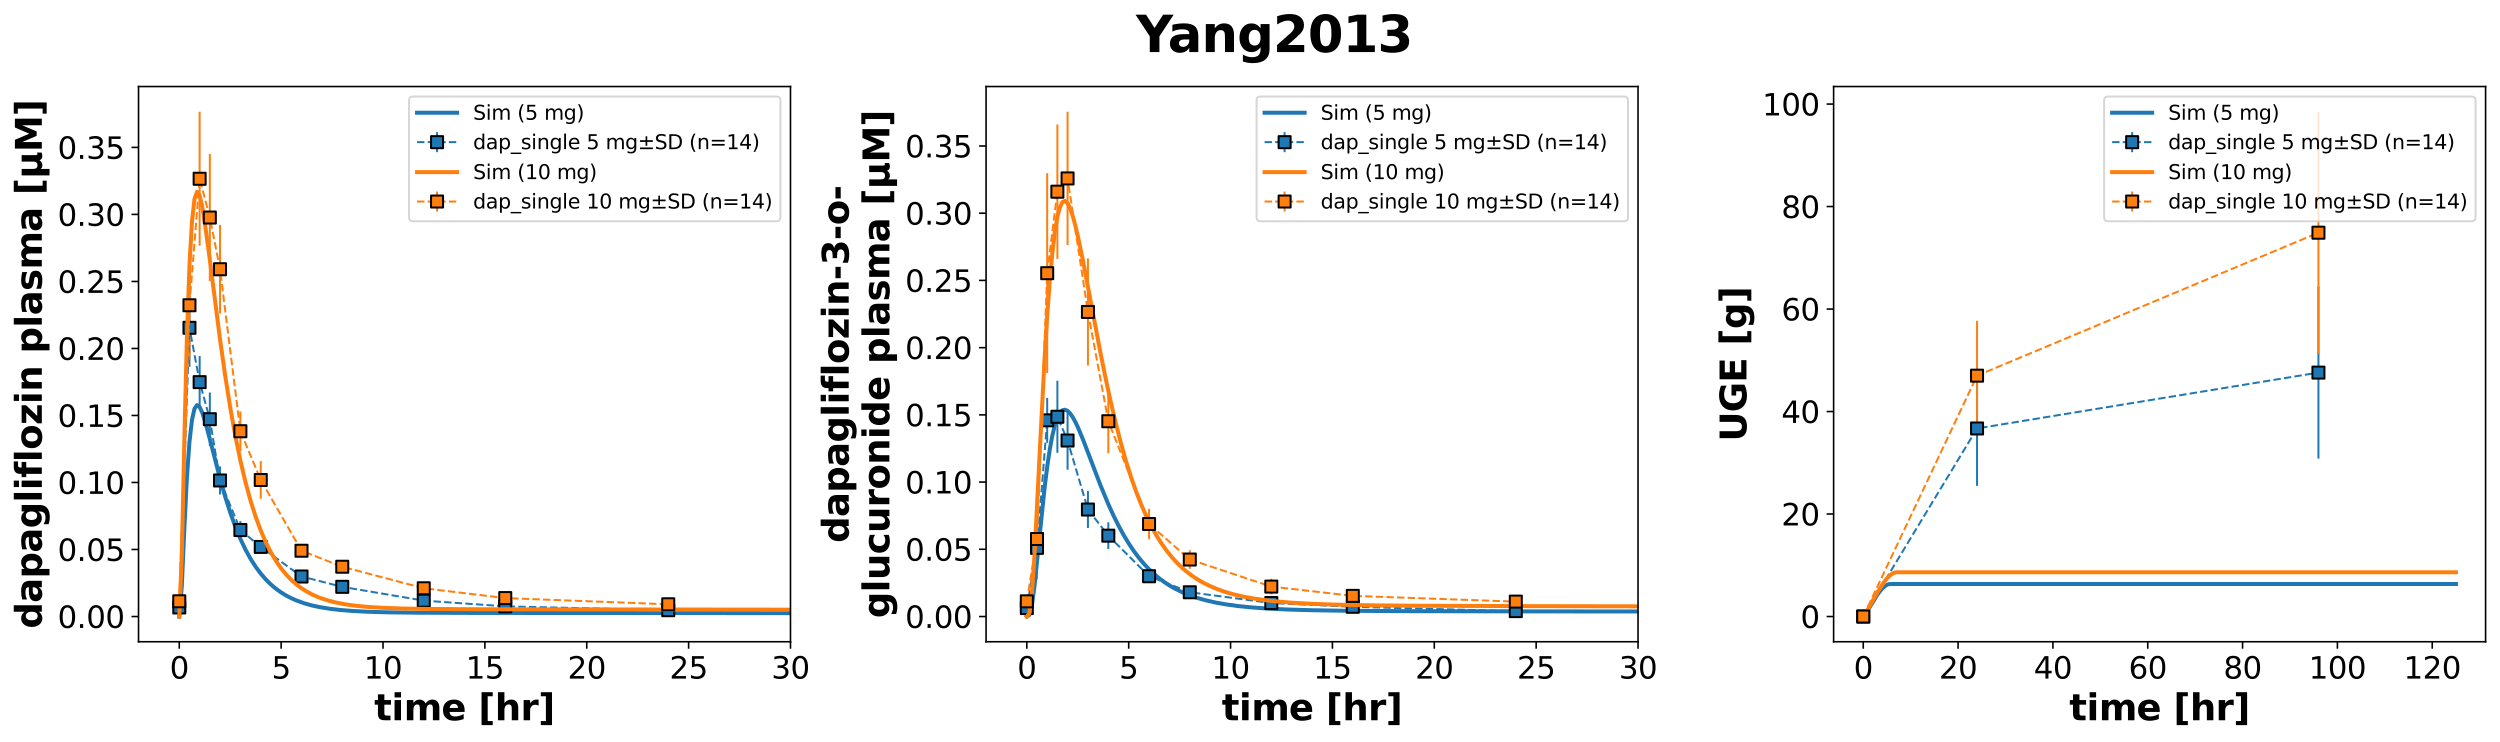 <?xml version="1.0" encoding="utf-8" standalone="no"?>
<!DOCTYPE svg PUBLIC "-//W3C//DTD SVG 1.1//EN"
  "http://www.w3.org/Graphics/SVG/1.1/DTD/svg11.dtd">
<svg xmlns:xlink="http://www.w3.org/1999/xlink" width="1248.16pt" height="370.538pt" viewBox="0 0 1248.16 370.538" xmlns="http://www.w3.org/2000/svg" version="1.1">
 <defs>
  <style type="text/css">*{stroke-linejoin: round; stroke-linecap: butt}</style>
 </defs>
 <g id="figure_1">
  <g id="patch_1">
   <path d="M 0 370.538 
L 1248.16 370.538 
L 1248.16 0 
L 0 0 
z
" style="fill: #ffffff"/>
  </g>
  <g id="axes_1">
   <g id="patch_2">
    <path d="M 69.16 320.4 
L 394.66 320.4 
L 394.66 43.2 
L 69.16 43.2 
z
" style="fill: #ffffff"/>
   </g>
   <g id="matplotlib.axis_1">
    <g id="xtick_1">
     <g id="line2d_1">
      <defs>
       <path id="m85310794fe" d="M 0 0 
L 0 3.5 
" style="stroke: #000000; stroke-width: 0.8"/>
      </defs>
      <g>
       <use xlink:href="#m85310794fe" x="89.503" y="320.4" style="stroke: #000000; stroke-width: 0.8"/>
      </g>
     </g>
     <g id="text_1">
      <!-- 0 -->
      <g transform="translate(84.732 338.798) scale(0.15 -0.15)">
       <defs>
        <path id="DejaVuSans-30" d="M 2034 4250 
Q 1547 4250 1301 3770 
Q 1056 3291 1056 2328 
Q 1056 1369 1301 889 
Q 1547 409 2034 409 
Q 2525 409 2770 889 
Q 3016 1369 3016 2328 
Q 3016 3291 2770 3770 
Q 2525 4250 2034 4250 
z
M 2034 4750 
Q 2819 4750 3233 4129 
Q 3647 3509 3647 2328 
Q 3647 1150 3233 529 
Q 2819 -91 2034 -91 
Q 1250 -91 836 529 
Q 422 1150 422 2328 
Q 422 3509 836 4129 
Q 1250 4750 2034 4750 
z
" transform="scale(0.016)"/>
       </defs>
       <use xlink:href="#DejaVuSans-30"/>
      </g>
     </g>
    </g>
    <g id="xtick_2">
     <g id="line2d_2">
      <g>
       <use xlink:href="#m85310794fe" x="140.363" y="320.4" style="stroke: #000000; stroke-width: 0.8"/>
      </g>
     </g>
     <g id="text_2">
      <!-- 5 -->
      <g transform="translate(135.591 338.798) scale(0.15 -0.15)">
       <defs>
        <path id="DejaVuSans-35" d="M 691 4666 
L 3169 4666 
L 3169 4134 
L 1269 4134 
L 1269 2991 
Q 1406 3038 1543 3061 
Q 1681 3084 1819 3084 
Q 2600 3084 3056 2656 
Q 3513 2228 3513 1497 
Q 3513 744 3044 326 
Q 2575 -91 1722 -91 
Q 1428 -91 1123 -41 
Q 819 9 494 109 
L 494 744 
Q 775 591 1075 516 
Q 1375 441 1709 441 
Q 2250 441 2565 725 
Q 2881 1009 2881 1497 
Q 2881 1984 2565 2268 
Q 2250 2553 1709 2553 
Q 1456 2553 1204 2497 
Q 953 2441 691 2322 
L 691 4666 
z
" transform="scale(0.016)"/>
       </defs>
       <use xlink:href="#DejaVuSans-35"/>
      </g>
     </g>
    </g>
    <g id="xtick_3">
     <g id="line2d_3">
      <g>
       <use xlink:href="#m85310794fe" x="191.222" y="320.4" style="stroke: #000000; stroke-width: 0.8"/>
      </g>
     </g>
     <g id="text_3">
      <!-- 10 -->
      <g transform="translate(181.678 338.798) scale(0.15 -0.15)">
       <defs>
        <path id="DejaVuSans-31" d="M 794 531 
L 1825 531 
L 1825 4091 
L 703 3866 
L 703 4441 
L 1819 4666 
L 2450 4666 
L 2450 531 
L 3481 531 
L 3481 0 
L 794 0 
L 794 531 
z
" transform="scale(0.016)"/>
       </defs>
       <use xlink:href="#DejaVuSans-31"/>
       <use xlink:href="#DejaVuSans-30" x="63.623"/>
      </g>
     </g>
    </g>
    <g id="xtick_4">
     <g id="line2d_4">
      <g>
       <use xlink:href="#m85310794fe" x="242.082" y="320.4" style="stroke: #000000; stroke-width: 0.8"/>
      </g>
     </g>
     <g id="text_4">
      <!-- 15 -->
      <g transform="translate(232.538 338.798) scale(0.15 -0.15)">
       <use xlink:href="#DejaVuSans-31"/>
       <use xlink:href="#DejaVuSans-35" x="63.623"/>
      </g>
     </g>
    </g>
    <g id="xtick_5">
     <g id="line2d_5">
      <g>
       <use xlink:href="#m85310794fe" x="292.941" y="320.4" style="stroke: #000000; stroke-width: 0.8"/>
      </g>
     </g>
     <g id="text_5">
      <!-- 20 -->
      <g transform="translate(283.397 338.798) scale(0.15 -0.15)">
       <defs>
        <path id="DejaVuSans-32" d="M 1228 531 
L 3431 531 
L 3431 0 
L 469 0 
L 469 531 
Q 828 903 1448 1529 
Q 2069 2156 2228 2338 
Q 2531 2678 2651 2914 
Q 2772 3150 2772 3378 
Q 2772 3750 2511 3984 
Q 2250 4219 1831 4219 
Q 1534 4219 1204 4116 
Q 875 4013 500 3803 
L 500 4441 
Q 881 4594 1212 4672 
Q 1544 4750 1819 4750 
Q 2544 4750 2975 4387 
Q 3406 4025 3406 3419 
Q 3406 3131 3298 2873 
Q 3191 2616 2906 2266 
Q 2828 2175 2409 1742 
Q 1991 1309 1228 531 
z
" transform="scale(0.016)"/>
       </defs>
       <use xlink:href="#DejaVuSans-32"/>
       <use xlink:href="#DejaVuSans-30" x="63.623"/>
      </g>
     </g>
    </g>
    <g id="xtick_6">
     <g id="line2d_6">
      <g>
       <use xlink:href="#m85310794fe" x="343.8" y="320.4" style="stroke: #000000; stroke-width: 0.8"/>
      </g>
     </g>
     <g id="text_6">
      <!-- 25 -->
      <g transform="translate(334.257 338.798) scale(0.15 -0.15)">
       <use xlink:href="#DejaVuSans-32"/>
       <use xlink:href="#DejaVuSans-35" x="63.623"/>
      </g>
     </g>
    </g>
    <g id="xtick_7">
     <g id="line2d_7">
      <g>
       <use xlink:href="#m85310794fe" x="394.66" y="320.4" style="stroke: #000000; stroke-width: 0.8"/>
      </g>
     </g>
     <g id="text_7">
      <!-- 30 -->
      <g transform="translate(385.116 338.798) scale(0.15 -0.15)">
       <defs>
        <path id="DejaVuSans-33" d="M 2597 2516 
Q 3050 2419 3304 2112 
Q 3559 1806 3559 1356 
Q 3559 666 3084 287 
Q 2609 -91 1734 -91 
Q 1441 -91 1130 -33 
Q 819 25 488 141 
L 488 750 
Q 750 597 1062 519 
Q 1375 441 1716 441 
Q 2309 441 2620 675 
Q 2931 909 2931 1356 
Q 2931 1769 2642 2001 
Q 2353 2234 1838 2234 
L 1294 2234 
L 1294 2753 
L 1863 2753 
Q 2328 2753 2575 2939 
Q 2822 3125 2822 3475 
Q 2822 3834 2567 4026 
Q 2313 4219 1838 4219 
Q 1578 4219 1281 4162 
Q 984 4106 628 3988 
L 628 4550 
Q 988 4650 1302 4700 
Q 1616 4750 1894 4750 
Q 2613 4750 3031 4423 
Q 3450 4097 3450 3541 
Q 3450 3153 3228 2886 
Q 3006 2619 2597 2516 
z
" transform="scale(0.016)"/>
       </defs>
       <use xlink:href="#DejaVuSans-33"/>
       <use xlink:href="#DejaVuSans-30" x="63.623"/>
      </g>
     </g>
    </g>
    <g id="text_8">
     <!-- time [hr] -->
     <g transform="translate(186.835 359.594) scale(0.18 -0.18)">
      <defs>
       <path id="DejaVuSans-Bold-74" d="M 1759 4494 
L 1759 3500 
L 2913 3500 
L 2913 2700 
L 1759 2700 
L 1759 1216 
Q 1759 972 1856 886 
Q 1953 800 2241 800 
L 2816 800 
L 2816 0 
L 1856 0 
Q 1194 0 917 276 
Q 641 553 641 1216 
L 641 2700 
L 84 2700 
L 84 3500 
L 641 3500 
L 641 4494 
L 1759 4494 
z
" transform="scale(0.016)"/>
       <path id="DejaVuSans-Bold-69" d="M 538 3500 
L 1656 3500 
L 1656 0 
L 538 0 
L 538 3500 
z
M 538 4863 
L 1656 4863 
L 1656 3950 
L 538 3950 
L 538 4863 
z
" transform="scale(0.016)"/>
       <path id="DejaVuSans-Bold-6d" d="M 3781 2919 
Q 3994 3244 4286 3414 
Q 4578 3584 4928 3584 
Q 5531 3584 5847 3212 
Q 6163 2841 6163 2131 
L 6163 0 
L 5038 0 
L 5038 1825 
Q 5041 1866 5042 1909 
Q 5044 1953 5044 2034 
Q 5044 2406 4934 2573 
Q 4825 2741 4581 2741 
Q 4263 2741 4089 2478 
Q 3916 2216 3909 1719 
L 3909 0 
L 2784 0 
L 2784 1825 
Q 2784 2406 2684 2573 
Q 2584 2741 2328 2741 
Q 2006 2741 1831 2477 
Q 1656 2213 1656 1722 
L 1656 0 
L 531 0 
L 531 3500 
L 1656 3500 
L 1656 2988 
Q 1863 3284 2130 3434 
Q 2397 3584 2719 3584 
Q 3081 3584 3359 3409 
Q 3638 3234 3781 2919 
z
" transform="scale(0.016)"/>
       <path id="DejaVuSans-Bold-65" d="M 4031 1759 
L 4031 1441 
L 1416 1441 
Q 1456 1047 1700 850 
Q 1944 653 2381 653 
Q 2734 653 3104 758 
Q 3475 863 3866 1075 
L 3866 213 
Q 3469 63 3072 -14 
Q 2675 -91 2278 -91 
Q 1328 -91 801 392 
Q 275 875 275 1747 
Q 275 2603 792 3093 
Q 1309 3584 2216 3584 
Q 3041 3584 3536 3087 
Q 4031 2591 4031 1759 
z
M 2881 2131 
Q 2881 2450 2695 2645 
Q 2509 2841 2209 2841 
Q 1884 2841 1681 2658 
Q 1478 2475 1428 2131 
L 2881 2131 
z
" transform="scale(0.016)"/>
       <path id="DejaVuSans-Bold-20" transform="scale(0.016)"/>
       <path id="DejaVuSans-Bold-5b" d="M 550 4863 
L 2491 4863 
L 2491 4159 
L 1613 4159 
L 1613 -141 
L 2491 -141 
L 2491 -844 
L 550 -844 
L 550 4863 
z
" transform="scale(0.016)"/>
       <path id="DejaVuSans-Bold-68" d="M 4056 2131 
L 4056 0 
L 2931 0 
L 2931 347 
L 2931 1625 
Q 2931 2084 2911 2256 
Q 2891 2428 2841 2509 
Q 2775 2619 2662 2680 
Q 2550 2741 2406 2741 
Q 2056 2741 1856 2470 
Q 1656 2200 1656 1722 
L 1656 0 
L 538 0 
L 538 4863 
L 1656 4863 
L 1656 2988 
Q 1909 3294 2193 3439 
Q 2478 3584 2822 3584 
Q 3428 3584 3742 3212 
Q 4056 2841 4056 2131 
z
" transform="scale(0.016)"/>
       <path id="DejaVuSans-Bold-72" d="M 3138 2547 
Q 2991 2616 2845 2648 
Q 2700 2681 2553 2681 
Q 2122 2681 1889 2404 
Q 1656 2128 1656 1613 
L 1656 0 
L 538 0 
L 538 3500 
L 1656 3500 
L 1656 2925 
Q 1872 3269 2151 3426 
Q 2431 3584 2822 3584 
Q 2878 3584 2943 3579 
Q 3009 3575 3134 3559 
L 3138 2547 
z
" transform="scale(0.016)"/>
       <path id="DejaVuSans-Bold-5d" d="M 2375 -844 
L 434 -844 
L 434 -141 
L 1313 -141 
L 1313 4159 
L 434 4159 
L 434 4863 
L 2375 4863 
L 2375 -844 
z
" transform="scale(0.016)"/>
      </defs>
      <use xlink:href="#DejaVuSans-Bold-74"/>
      <use xlink:href="#DejaVuSans-Bold-69" x="47.803"/>
      <use xlink:href="#DejaVuSans-Bold-6d" x="82.08"/>
      <use xlink:href="#DejaVuSans-Bold-65" x="186.279"/>
      <use xlink:href="#DejaVuSans-Bold-20" x="254.102"/>
      <use xlink:href="#DejaVuSans-Bold-5b" x="288.916"/>
      <use xlink:href="#DejaVuSans-Bold-68" x="334.619"/>
      <use xlink:href="#DejaVuSans-Bold-72" x="405.811"/>
      <use xlink:href="#DejaVuSans-Bold-5d" x="455.127"/>
     </g>
    </g>
   </g>
   <g id="matplotlib.axis_2">
    <g id="ytick_1">
     <g id="line2d_8">
      <defs>
       <path id="maee6054b94" d="M 0 0 
L -3.5 0 
" style="stroke: #000000; stroke-width: 0.8"/>
      </defs>
      <g>
       <use xlink:href="#maee6054b94" x="69.16" y="307.8" style="stroke: #000000; stroke-width: 0.8"/>
      </g>
     </g>
     <g id="text_9">
      <!-- 0.00 -->
      <g transform="translate(28.761 313.499) scale(0.15 -0.15)">
       <defs>
        <path id="DejaVuSans-2e" d="M 684 794 
L 1344 794 
L 1344 0 
L 684 0 
L 684 794 
z
" transform="scale(0.016)"/>
       </defs>
       <use xlink:href="#DejaVuSans-30"/>
       <use xlink:href="#DejaVuSans-2e" x="63.623"/>
       <use xlink:href="#DejaVuSans-30" x="95.41"/>
       <use xlink:href="#DejaVuSans-30" x="159.033"/>
      </g>
     </g>
    </g>
    <g id="ytick_2">
     <g id="line2d_9">
      <g>
       <use xlink:href="#maee6054b94" x="69.16" y="274.342" style="stroke: #000000; stroke-width: 0.8"/>
      </g>
     </g>
     <g id="text_10">
      <!-- 0.05 -->
      <g transform="translate(28.761 280.041) scale(0.15 -0.15)">
       <use xlink:href="#DejaVuSans-30"/>
       <use xlink:href="#DejaVuSans-2e" x="63.623"/>
       <use xlink:href="#DejaVuSans-30" x="95.41"/>
       <use xlink:href="#DejaVuSans-35" x="159.033"/>
      </g>
     </g>
    </g>
    <g id="ytick_3">
     <g id="line2d_10">
      <g>
       <use xlink:href="#maee6054b94" x="69.16" y="240.884" style="stroke: #000000; stroke-width: 0.8"/>
      </g>
     </g>
     <g id="text_11">
      <!-- 0.10 -->
      <g transform="translate(28.761 246.583) scale(0.15 -0.15)">
       <use xlink:href="#DejaVuSans-30"/>
       <use xlink:href="#DejaVuSans-2e" x="63.623"/>
       <use xlink:href="#DejaVuSans-31" x="95.41"/>
       <use xlink:href="#DejaVuSans-30" x="159.033"/>
      </g>
     </g>
    </g>
    <g id="ytick_4">
     <g id="line2d_11">
      <g>
       <use xlink:href="#maee6054b94" x="69.16" y="207.427" style="stroke: #000000; stroke-width: 0.8"/>
      </g>
     </g>
     <g id="text_12">
      <!-- 0.15 -->
      <g transform="translate(28.761 213.125) scale(0.15 -0.15)">
       <use xlink:href="#DejaVuSans-30"/>
       <use xlink:href="#DejaVuSans-2e" x="63.623"/>
       <use xlink:href="#DejaVuSans-31" x="95.41"/>
       <use xlink:href="#DejaVuSans-35" x="159.033"/>
      </g>
     </g>
    </g>
    <g id="ytick_5">
     <g id="line2d_12">
      <g>
       <use xlink:href="#maee6054b94" x="69.16" y="173.969" style="stroke: #000000; stroke-width: 0.8"/>
      </g>
     </g>
     <g id="text_13">
      <!-- 0.20 -->
      <g transform="translate(28.761 179.668) scale(0.15 -0.15)">
       <use xlink:href="#DejaVuSans-30"/>
       <use xlink:href="#DejaVuSans-2e" x="63.623"/>
       <use xlink:href="#DejaVuSans-32" x="95.41"/>
       <use xlink:href="#DejaVuSans-30" x="159.033"/>
      </g>
     </g>
    </g>
    <g id="ytick_6">
     <g id="line2d_13">
      <g>
       <use xlink:href="#maee6054b94" x="69.16" y="140.511" style="stroke: #000000; stroke-width: 0.8"/>
      </g>
     </g>
     <g id="text_14">
      <!-- 0.25 -->
      <g transform="translate(28.761 146.21) scale(0.15 -0.15)">
       <use xlink:href="#DejaVuSans-30"/>
       <use xlink:href="#DejaVuSans-2e" x="63.623"/>
       <use xlink:href="#DejaVuSans-32" x="95.41"/>
       <use xlink:href="#DejaVuSans-35" x="159.033"/>
      </g>
     </g>
    </g>
    <g id="ytick_7">
     <g id="line2d_14">
      <g>
       <use xlink:href="#maee6054b94" x="69.16" y="107.053" style="stroke: #000000; stroke-width: 0.8"/>
      </g>
     </g>
     <g id="text_15">
      <!-- 0.30 -->
      <g transform="translate(28.761 112.752) scale(0.15 -0.15)">
       <use xlink:href="#DejaVuSans-30"/>
       <use xlink:href="#DejaVuSans-2e" x="63.623"/>
       <use xlink:href="#DejaVuSans-33" x="95.41"/>
       <use xlink:href="#DejaVuSans-30" x="159.033"/>
      </g>
     </g>
    </g>
    <g id="ytick_8">
     <g id="line2d_15">
      <g>
       <use xlink:href="#maee6054b94" x="69.16" y="73.595" style="stroke: #000000; stroke-width: 0.8"/>
      </g>
     </g>
     <g id="text_16">
      <!-- 0.35 -->
      <g transform="translate(28.761 79.294) scale(0.15 -0.15)">
       <use xlink:href="#DejaVuSans-30"/>
       <use xlink:href="#DejaVuSans-2e" x="63.623"/>
       <use xlink:href="#DejaVuSans-33" x="95.41"/>
       <use xlink:href="#DejaVuSans-35" x="159.033"/>
      </g>
     </g>
    </g>
    <g id="text_17">
     <!-- dapagliflozin plasma [µM] -->
     <g transform="translate(20.877 313.838) rotate(-90) scale(0.18 -0.18)">
      <defs>
       <path id="DejaVuSans-Bold-64" d="M 2919 2988 
L 2919 4863 
L 4044 4863 
L 4044 0 
L 2919 0 
L 2919 506 
Q 2688 197 2409 53 
Q 2131 -91 1766 -91 
Q 1119 -91 703 423 
Q 288 938 288 1747 
Q 288 2556 703 3070 
Q 1119 3584 1766 3584 
Q 2128 3584 2408 3439 
Q 2688 3294 2919 2988 
z
M 2181 722 
Q 2541 722 2730 984 
Q 2919 1247 2919 1747 
Q 2919 2247 2730 2509 
Q 2541 2772 2181 2772 
Q 1825 2772 1636 2509 
Q 1447 2247 1447 1747 
Q 1447 1247 1636 984 
Q 1825 722 2181 722 
z
" transform="scale(0.016)"/>
       <path id="DejaVuSans-Bold-61" d="M 2106 1575 
Q 1756 1575 1579 1456 
Q 1403 1338 1403 1106 
Q 1403 894 1545 773 
Q 1688 653 1941 653 
Q 2256 653 2472 879 
Q 2688 1106 2688 1447 
L 2688 1575 
L 2106 1575 
z
M 3816 1997 
L 3816 0 
L 2688 0 
L 2688 519 
Q 2463 200 2181 54 
Q 1900 -91 1497 -91 
Q 953 -91 614 226 
Q 275 544 275 1050 
Q 275 1666 698 1953 
Q 1122 2241 2028 2241 
L 2688 2241 
L 2688 2328 
Q 2688 2594 2478 2717 
Q 2269 2841 1825 2841 
Q 1466 2841 1156 2769 
Q 847 2697 581 2553 
L 581 3406 
Q 941 3494 1303 3539 
Q 1666 3584 2028 3584 
Q 2975 3584 3395 3211 
Q 3816 2838 3816 1997 
z
" transform="scale(0.016)"/>
       <path id="DejaVuSans-Bold-70" d="M 1656 506 
L 1656 -1331 
L 538 -1331 
L 538 3500 
L 1656 3500 
L 1656 2988 
Q 1888 3294 2169 3439 
Q 2450 3584 2816 3584 
Q 3463 3584 3878 3070 
Q 4294 2556 4294 1747 
Q 4294 938 3878 423 
Q 3463 -91 2816 -91 
Q 2450 -91 2169 54 
Q 1888 200 1656 506 
z
M 2400 2772 
Q 2041 2772 1848 2508 
Q 1656 2244 1656 1747 
Q 1656 1250 1848 986 
Q 2041 722 2400 722 
Q 2759 722 2948 984 
Q 3138 1247 3138 1747 
Q 3138 2247 2948 2509 
Q 2759 2772 2400 2772 
z
" transform="scale(0.016)"/>
       <path id="DejaVuSans-Bold-67" d="M 2919 594 
Q 2688 288 2409 144 
Q 2131 0 1766 0 
Q 1125 0 706 504 
Q 288 1009 288 1791 
Q 288 2575 706 3076 
Q 1125 3578 1766 3578 
Q 2131 3578 2409 3434 
Q 2688 3291 2919 2981 
L 2919 3500 
L 4044 3500 
L 4044 353 
Q 4044 -491 3511 -936 
Q 2978 -1381 1966 -1381 
Q 1638 -1381 1331 -1331 
Q 1025 -1281 716 -1178 
L 716 -306 
Q 1009 -475 1290 -558 
Q 1572 -641 1856 -641 
Q 2406 -641 2662 -400 
Q 2919 -159 2919 353 
L 2919 594 
z
M 2181 2772 
Q 1834 2772 1640 2515 
Q 1447 2259 1447 1791 
Q 1447 1309 1634 1061 
Q 1822 813 2181 813 
Q 2531 813 2725 1069 
Q 2919 1325 2919 1791 
Q 2919 2259 2725 2515 
Q 2531 2772 2181 2772 
z
" transform="scale(0.016)"/>
       <path id="DejaVuSans-Bold-6c" d="M 538 4863 
L 1656 4863 
L 1656 0 
L 538 0 
L 538 4863 
z
" transform="scale(0.016)"/>
       <path id="DejaVuSans-Bold-66" d="M 2841 4863 
L 2841 4128 
L 2222 4128 
Q 1984 4128 1890 4042 
Q 1797 3956 1797 3744 
L 1797 3500 
L 2753 3500 
L 2753 2700 
L 1797 2700 
L 1797 0 
L 678 0 
L 678 2700 
L 122 2700 
L 122 3500 
L 678 3500 
L 678 3744 
Q 678 4316 997 4589 
Q 1316 4863 1984 4863 
L 2841 4863 
z
" transform="scale(0.016)"/>
       <path id="DejaVuSans-Bold-6f" d="M 2203 2784 
Q 1831 2784 1636 2517 
Q 1441 2250 1441 1747 
Q 1441 1244 1636 976 
Q 1831 709 2203 709 
Q 2569 709 2762 976 
Q 2956 1244 2956 1747 
Q 2956 2250 2762 2517 
Q 2569 2784 2203 2784 
z
M 2203 3584 
Q 3106 3584 3614 3096 
Q 4122 2609 4122 1747 
Q 4122 884 3614 396 
Q 3106 -91 2203 -91 
Q 1297 -91 786 396 
Q 275 884 275 1747 
Q 275 2609 786 3096 
Q 1297 3584 2203 3584 
z
" transform="scale(0.016)"/>
       <path id="DejaVuSans-Bold-7a" d="M 366 3500 
L 3419 3500 
L 3419 2719 
L 1575 800 
L 3419 800 
L 3419 0 
L 288 0 
L 288 781 
L 2131 2700 
L 366 2700 
L 366 3500 
z
" transform="scale(0.016)"/>
       <path id="DejaVuSans-Bold-6e" d="M 4056 2131 
L 4056 0 
L 2931 0 
L 2931 347 
L 2931 1631 
Q 2931 2084 2911 2256 
Q 2891 2428 2841 2509 
Q 2775 2619 2662 2680 
Q 2550 2741 2406 2741 
Q 2056 2741 1856 2470 
Q 1656 2200 1656 1722 
L 1656 0 
L 538 0 
L 538 3500 
L 1656 3500 
L 1656 2988 
Q 1909 3294 2193 3439 
Q 2478 3584 2822 3584 
Q 3428 3584 3742 3212 
Q 4056 2841 4056 2131 
z
" transform="scale(0.016)"/>
       <path id="DejaVuSans-Bold-73" d="M 3272 3391 
L 3272 2541 
Q 2913 2691 2578 2766 
Q 2244 2841 1947 2841 
Q 1628 2841 1473 2761 
Q 1319 2681 1319 2516 
Q 1319 2381 1436 2309 
Q 1553 2238 1856 2203 
L 2053 2175 
Q 2913 2066 3209 1816 
Q 3506 1566 3506 1031 
Q 3506 472 3093 190 
Q 2681 -91 1863 -91 
Q 1516 -91 1145 -36 
Q 775 19 384 128 
L 384 978 
Q 719 816 1070 734 
Q 1422 653 1784 653 
Q 2113 653 2278 743 
Q 2444 834 2444 1013 
Q 2444 1163 2330 1236 
Q 2216 1309 1875 1350 
L 1678 1375 
Q 931 1469 631 1722 
Q 331 1975 331 2491 
Q 331 3047 712 3315 
Q 1094 3584 1881 3584 
Q 2191 3584 2531 3537 
Q 2872 3491 3272 3391 
z
" transform="scale(0.016)"/>
       <path id="DejaVuSans-Bold-b5" d="M 544 -1338 
L 544 3500 
L 1672 3500 
L 1672 1466 
Q 1672 1103 1828 926 
Q 1984 750 2303 750 
Q 2625 750 2781 926 
Q 2938 1103 2938 1466 
L 2938 3500 
L 4063 3500 
L 4063 1159 
Q 4063 938 4114 850 
Q 4166 763 4288 763 
Q 4344 763 4395 778 
Q 4447 794 4506 831 
L 4506 50 
Q 4341 -22 4195 -56 
Q 4050 -91 3909 -91 
Q 3631 -91 3454 26 
Q 3278 144 3169 403 
Q 3022 156 2811 32 
Q 2600 -91 2322 -91 
Q 2091 -91 1928 -17 
Q 1766 56 1672 206 
L 1672 -1338 
L 544 -1338 
z
" transform="scale(0.016)"/>
       <path id="DejaVuSans-Bold-4d" d="M 588 4666 
L 2119 4666 
L 3181 2169 
L 4250 4666 
L 5778 4666 
L 5778 0 
L 4641 0 
L 4641 3413 
L 3566 897 
L 2803 897 
L 1728 3413 
L 1728 0 
L 588 0 
L 588 4666 
z
" transform="scale(0.016)"/>
      </defs>
      <use xlink:href="#DejaVuSans-Bold-64"/>
      <use xlink:href="#DejaVuSans-Bold-61" x="71.582"/>
      <use xlink:href="#DejaVuSans-Bold-70" x="139.062"/>
      <use xlink:href="#DejaVuSans-Bold-61" x="210.645"/>
      <use xlink:href="#DejaVuSans-Bold-67" x="278.125"/>
      <use xlink:href="#DejaVuSans-Bold-6c" x="349.707"/>
      <use xlink:href="#DejaVuSans-Bold-69" x="383.984"/>
      <use xlink:href="#DejaVuSans-Bold-66" x="418.262"/>
      <use xlink:href="#DejaVuSans-Bold-6c" x="461.768"/>
      <use xlink:href="#DejaVuSans-Bold-6f" x="496.045"/>
      <use xlink:href="#DejaVuSans-Bold-7a" x="564.746"/>
      <use xlink:href="#DejaVuSans-Bold-69" x="622.949"/>
      <use xlink:href="#DejaVuSans-Bold-6e" x="657.227"/>
      <use xlink:href="#DejaVuSans-Bold-20" x="728.418"/>
      <use xlink:href="#DejaVuSans-Bold-70" x="763.232"/>
      <use xlink:href="#DejaVuSans-Bold-6c" x="834.814"/>
      <use xlink:href="#DejaVuSans-Bold-61" x="869.092"/>
      <use xlink:href="#DejaVuSans-Bold-73" x="936.572"/>
      <use xlink:href="#DejaVuSans-Bold-6d" x="996.094"/>
      <use xlink:href="#DejaVuSans-Bold-61" x="1100.293"/>
      <use xlink:href="#DejaVuSans-Bold-20" x="1167.773"/>
      <use xlink:href="#DejaVuSans-Bold-5b" x="1202.588"/>
      <use xlink:href="#DejaVuSans-Bold-b5" x="1248.291"/>
      <use xlink:href="#DejaVuSans-Bold-4d" x="1321.875"/>
      <use xlink:href="#DejaVuSans-Bold-5d" x="1421.387"/>
     </g>
    </g>
   </g>
   <g id="LineCollection_1">
    <path d="M 89.503 304.083 
L 89.503 302.482 
" clip-path="url(#p824cc6152e)" style="fill: none; stroke: #1f77b4"/>
    <path d="M 94.589 183.155 
L 94.589 144.141 
" clip-path="url(#p824cc6152e)" style="fill: none; stroke: #1f77b4"/>
    <path d="M 99.675 203.787 
L 99.675 177.768 
" clip-path="url(#p824cc6152e)" style="fill: none; stroke: #1f77b4"/>
    <path d="M 104.761 222.593 
L 104.761 195.993 
" clip-path="url(#p824cc6152e)" style="fill: none; stroke: #1f77b4"/>
    <path d="M 109.847 246.874 
L 109.847 232.87 
" clip-path="url(#p824cc6152e)" style="fill: none; stroke: #1f77b4"/>
    <path d="M 120.019 269.078 
L 120.019 260.178 
" clip-path="url(#p824cc6152e)" style="fill: none; stroke: #1f77b4"/>
    <path d="M 130.191 276.366 
L 130.191 269.773 
" clip-path="url(#p824cc6152e)" style="fill: none; stroke: #1f77b4"/>
    <path d="M 150.535 290.519 
L 150.535 285.125 
" clip-path="url(#p824cc6152e)" style="fill: none; stroke: #1f77b4"/>
    <path d="M 170.878 295.103 
L 170.878 290.872 
" clip-path="url(#p824cc6152e)" style="fill: none; stroke: #1f77b4"/>
    <path d="M 211.566 300.945 
L 211.566 298.805 
" clip-path="url(#p824cc6152e)" style="fill: none; stroke: #1f77b4"/>
    <path d="M 252.253 303.444 
L 252.253 301.992 
" clip-path="url(#p824cc6152e)" style="fill: none; stroke: #1f77b4"/>
    <path d="M 333.628 305.031 
L 333.628 304.282 
" clip-path="url(#p824cc6152e)" style="fill: none; stroke: #1f77b4"/>
   </g>
   <g id="LineCollection_2">
    <path d="M 89.503 301.819 
L 89.503 298.576 
" clip-path="url(#p824cc6152e)" style="fill: none; stroke: #ff7f0e"/>
    <path d="M 94.589 179.783 
L 94.589 125.035 
" clip-path="url(#p824cc6152e)" style="fill: none; stroke: #ff7f0e"/>
    <path d="M 99.675 122.7 
L 99.675 55.8 
" clip-path="url(#p824cc6152e)" style="fill: none; stroke: #ff7f0e"/>
    <path d="M 104.761 140.304 
L 104.761 76.899 
" clip-path="url(#p824cc6152e)" style="fill: none; stroke: #ff7f0e"/>
    <path d="M 109.847 156.515 
L 109.847 112.312 
" clip-path="url(#p824cc6152e)" style="fill: none; stroke: #ff7f0e"/>
    <path d="M 120.019 225.183 
L 120.019 205.416 
" clip-path="url(#p824cc6152e)" style="fill: none; stroke: #ff7f0e"/>
    <path d="M 130.191 249.042 
L 130.191 230.241 
" clip-path="url(#p824cc6152e)" style="fill: none; stroke: #ff7f0e"/>
    <path d="M 150.535 278.142 
L 150.535 271.803 
" clip-path="url(#p824cc6152e)" style="fill: none; stroke: #ff7f0e"/>
    <path d="M 170.878 286.162 
L 170.878 279.737 
" clip-path="url(#p824cc6152e)" style="fill: none; stroke: #ff7f0e"/>
    <path d="M 211.566 295.515 
L 211.566 291.866 
" clip-path="url(#p824cc6152e)" style="fill: none; stroke: #ff7f0e"/>
    <path d="M 252.253 299.715 
L 252.253 297.485 
" clip-path="url(#p824cc6152e)" style="fill: none; stroke: #ff7f0e"/>
    <path d="M 333.628 302.827 
L 333.628 300.589 
" clip-path="url(#p824cc6152e)" style="fill: none; stroke: #ff7f0e"/>
   </g>
   <g id="line2d_16">
    <path d="M 89.503 307.8 
L 90.775 292.526 
L 92.046 263.733 
L 93.318 238.471 
L 94.589 220.586 
L 95.861 209.596 
L 97.132 203.985 
L 98.404 202.255 
L 99.675 203.2 
L 100.947 205.921 
L 102.218 209.772 
L 104.761 219.188 
L 109.847 238.956 
L 112.39 247.87 
L 114.933 255.853 
L 117.476 262.895 
L 120.019 269.048 
L 122.562 274.39 
L 125.105 279.008 
L 127.648 282.985 
L 130.191 286.401 
L 132.734 289.329 
L 135.277 291.834 
L 137.82 293.973 
L 140.363 295.797 
L 142.906 297.351 
L 145.449 298.672 
L 147.992 299.796 
L 151.806 301.171 
L 155.621 302.245 
L 159.435 303.083 
L 164.521 303.919 
L 169.607 304.518 
L 175.964 305.032 
L 183.593 305.422 
L 193.765 305.713 
L 209.023 305.908 
L 238.267 306.014 
L 371.773 306.104 
L 395.931 306.117 
L 395.931 306.117 
" clip-path="url(#p824cc6152e)" style="fill: none; stroke: #1f77b4; stroke-width: 2; stroke-linecap: square"/>
   </g>
   <g id="line2d_17">
    <path d="M 89.503 303.283 
L 94.589 163.648 
L 99.675 190.777 
L 104.761 209.293 
L 109.847 239.872 
L 120.019 264.628 
L 130.191 273.07 
L 150.535 287.822 
L 170.878 292.987 
L 211.566 299.875 
L 252.253 302.718 
L 333.628 304.657 
" clip-path="url(#p824cc6152e)" style="fill: none; stroke-dasharray: 3.7,1.6; stroke-dashoffset: 0; stroke: #1f77b4"/>
    <defs>
     <path id="m787d6da78a" d="M -3 3 
L 3 3 
L 3 -3 
L -3 -3 
z
" style="stroke: #000000; stroke-linejoin: miter"/>
    </defs>
    <g clip-path="url(#p824cc6152e)">
     <use xlink:href="#m787d6da78a" x="89.503" y="303.283" style="fill: #1f77b4; stroke: #000000; stroke-linejoin: miter"/>
     <use xlink:href="#m787d6da78a" x="94.589" y="163.648" style="fill: #1f77b4; stroke: #000000; stroke-linejoin: miter"/>
     <use xlink:href="#m787d6da78a" x="99.675" y="190.777" style="fill: #1f77b4; stroke: #000000; stroke-linejoin: miter"/>
     <use xlink:href="#m787d6da78a" x="104.761" y="209.293" style="fill: #1f77b4; stroke: #000000; stroke-linejoin: miter"/>
     <use xlink:href="#m787d6da78a" x="109.847" y="239.872" style="fill: #1f77b4; stroke: #000000; stroke-linejoin: miter"/>
     <use xlink:href="#m787d6da78a" x="120.019" y="264.628" style="fill: #1f77b4; stroke: #000000; stroke-linejoin: miter"/>
     <use xlink:href="#m787d6da78a" x="130.191" y="273.07" style="fill: #1f77b4; stroke: #000000; stroke-linejoin: miter"/>
     <use xlink:href="#m787d6da78a" x="150.535" y="287.822" style="fill: #1f77b4; stroke: #000000; stroke-linejoin: miter"/>
     <use xlink:href="#m787d6da78a" x="170.878" y="292.987" style="fill: #1f77b4; stroke: #000000; stroke-linejoin: miter"/>
     <use xlink:href="#m787d6da78a" x="211.566" y="299.875" style="fill: #1f77b4; stroke: #000000; stroke-linejoin: miter"/>
     <use xlink:href="#m787d6da78a" x="252.253" y="302.718" style="fill: #1f77b4; stroke: #000000; stroke-linejoin: miter"/>
     <use xlink:href="#m787d6da78a" x="333.628" y="304.657" style="fill: #1f77b4; stroke: #000000; stroke-linejoin: miter"/>
    </g>
   </g>
   <g id="line2d_18">
    <path d="M 89.503 307.8 
L 90.775 277.006 
L 92.046 219.078 
L 93.318 168.345 
L 94.589 132.467 
L 95.861 110.436 
L 97.132 99.191 
L 98.404 95.723 
L 99.675 97.616 
L 100.947 103.07 
L 102.218 110.793 
L 104.761 129.687 
L 109.847 169.402 
L 112.39 187.332 
L 114.933 203.394 
L 117.476 217.568 
L 120.019 229.955 
L 122.562 240.711 
L 125.105 250.007 
L 127.648 258.012 
L 130.191 264.887 
L 132.734 270.776 
L 135.277 275.811 
L 137.82 280.109 
L 140.363 283.771 
L 142.906 286.889 
L 145.449 289.539 
L 147.992 291.789 
L 150.535 293.699 
L 153.078 295.317 
L 155.621 296.689 
L 158.164 297.849 
L 160.707 298.832 
L 164.521 300.028 
L 168.335 300.957 
L 172.15 301.679 
L 177.236 302.396 
L 183.593 303.01 
L 191.222 303.475 
L 201.394 303.822 
L 215.38 304.045 
L 240.81 304.181 
L 329.814 304.308 
L 395.931 304.384 
L 395.931 304.384 
" clip-path="url(#p824cc6152e)" style="fill: none; stroke: #ff7f0e; stroke-width: 2; stroke-linecap: square"/>
   </g>
   <g id="line2d_19">
    <path d="M 89.503 300.198 
L 94.589 152.409 
L 99.675 89.25 
L 104.761 108.601 
L 109.847 134.414 
L 120.019 215.299 
L 130.191 239.641 
L 150.535 274.973 
L 170.878 282.95 
L 211.566 293.69 
L 252.253 298.6 
L 333.628 301.708 
" clip-path="url(#p824cc6152e)" style="fill: none; stroke-dasharray: 3.7,1.6; stroke-dashoffset: 0; stroke: #ff7f0e"/>
    <defs>
     <path id="m8163cac012" d="M -3 3 
L 3 3 
L 3 -3 
L -3 -3 
z
" style="stroke: #000000; stroke-linejoin: miter"/>
    </defs>
    <g clip-path="url(#p824cc6152e)">
     <use xlink:href="#m8163cac012" x="89.503" y="300.198" style="fill: #ff7f0e; stroke: #000000; stroke-linejoin: miter"/>
     <use xlink:href="#m8163cac012" x="94.589" y="152.409" style="fill: #ff7f0e; stroke: #000000; stroke-linejoin: miter"/>
     <use xlink:href="#m8163cac012" x="99.675" y="89.25" style="fill: #ff7f0e; stroke: #000000; stroke-linejoin: miter"/>
     <use xlink:href="#m8163cac012" x="104.761" y="108.601" style="fill: #ff7f0e; stroke: #000000; stroke-linejoin: miter"/>
     <use xlink:href="#m8163cac012" x="109.847" y="134.414" style="fill: #ff7f0e; stroke: #000000; stroke-linejoin: miter"/>
     <use xlink:href="#m8163cac012" x="120.019" y="215.299" style="fill: #ff7f0e; stroke: #000000; stroke-linejoin: miter"/>
     <use xlink:href="#m8163cac012" x="130.191" y="239.641" style="fill: #ff7f0e; stroke: #000000; stroke-linejoin: miter"/>
     <use xlink:href="#m8163cac012" x="150.535" y="274.973" style="fill: #ff7f0e; stroke: #000000; stroke-linejoin: miter"/>
     <use xlink:href="#m8163cac012" x="170.878" y="282.95" style="fill: #ff7f0e; stroke: #000000; stroke-linejoin: miter"/>
     <use xlink:href="#m8163cac012" x="211.566" y="293.69" style="fill: #ff7f0e; stroke: #000000; stroke-linejoin: miter"/>
     <use xlink:href="#m8163cac012" x="252.253" y="298.6" style="fill: #ff7f0e; stroke: #000000; stroke-linejoin: miter"/>
     <use xlink:href="#m8163cac012" x="333.628" y="301.708" style="fill: #ff7f0e; stroke: #000000; stroke-linejoin: miter"/>
    </g>
   </g>
   <g id="patch_3">
    <path d="M 69.16 320.4 
L 69.16 43.2 
" style="fill: none; stroke: #000000; stroke-width: 0.8; stroke-linejoin: miter; stroke-linecap: square"/>
   </g>
   <g id="patch_4">
    <path d="M 394.66 320.4 
L 394.66 43.2 
" style="fill: none; stroke: #000000; stroke-width: 0.8; stroke-linejoin: miter; stroke-linecap: square"/>
   </g>
   <g id="patch_5">
    <path d="M 69.16 320.4 
L 394.66 320.4 
" style="fill: none; stroke: #000000; stroke-width: 0.8; stroke-linejoin: miter; stroke-linecap: square"/>
   </g>
   <g id="patch_6">
    <path d="M 69.16 43.2 
L 394.66 43.2 
" style="fill: none; stroke: #000000; stroke-width: 0.8; stroke-linejoin: miter; stroke-linecap: square"/>
   </g>
   <g id="legend_1">
    <g id="patch_7">
     <path d="M 206.208 110.469 
L 387.66 110.469 
Q 389.66 110.469 389.66 108.469 
L 389.66 50.2 
Q 389.66 48.2 387.66 48.2 
L 206.208 48.2 
Q 204.208 48.2 204.208 50.2 
L 204.208 108.469 
Q 204.208 110.469 206.208 110.469 
z
" style="fill: #ffffff; opacity: 0.8; stroke: #cccccc; stroke-linejoin: miter"/>
    </g>
    <g id="line2d_20">
     <path d="M 208.208 56.298 
L 228.208 56.298 
" style="fill: none; stroke: #1f77b4; stroke-width: 2; stroke-linecap: square"/>
    </g>
    <g id="line2d_21"/>
    <g id="text_18">
     <!-- Sim (5 mg) -->
     <g transform="translate(236.208 59.798) scale(0.1 -0.1)">
      <defs>
       <path id="DejaVuSans-53" d="M 3425 4513 
L 3425 3897 
Q 3066 4069 2747 4153 
Q 2428 4238 2131 4238 
Q 1616 4238 1336 4038 
Q 1056 3838 1056 3469 
Q 1056 3159 1242 3001 
Q 1428 2844 1947 2747 
L 2328 2669 
Q 3034 2534 3370 2195 
Q 3706 1856 3706 1288 
Q 3706 609 3251 259 
Q 2797 -91 1919 -91 
Q 1588 -91 1214 -16 
Q 841 59 441 206 
L 441 856 
Q 825 641 1194 531 
Q 1563 422 1919 422 
Q 2459 422 2753 634 
Q 3047 847 3047 1241 
Q 3047 1584 2836 1778 
Q 2625 1972 2144 2069 
L 1759 2144 
Q 1053 2284 737 2584 
Q 422 2884 422 3419 
Q 422 4038 858 4394 
Q 1294 4750 2059 4750 
Q 2388 4750 2728 4690 
Q 3069 4631 3425 4513 
z
" transform="scale(0.016)"/>
       <path id="DejaVuSans-69" d="M 603 3500 
L 1178 3500 
L 1178 0 
L 603 0 
L 603 3500 
z
M 603 4863 
L 1178 4863 
L 1178 4134 
L 603 4134 
L 603 4863 
z
" transform="scale(0.016)"/>
       <path id="DejaVuSans-6d" d="M 3328 2828 
Q 3544 3216 3844 3400 
Q 4144 3584 4550 3584 
Q 5097 3584 5394 3201 
Q 5691 2819 5691 2113 
L 5691 0 
L 5113 0 
L 5113 2094 
Q 5113 2597 4934 2840 
Q 4756 3084 4391 3084 
Q 3944 3084 3684 2787 
Q 3425 2491 3425 1978 
L 3425 0 
L 2847 0 
L 2847 2094 
Q 2847 2600 2669 2842 
Q 2491 3084 2119 3084 
Q 1678 3084 1418 2786 
Q 1159 2488 1159 1978 
L 1159 0 
L 581 0 
L 581 3500 
L 1159 3500 
L 1159 2956 
Q 1356 3278 1631 3431 
Q 1906 3584 2284 3584 
Q 2666 3584 2933 3390 
Q 3200 3197 3328 2828 
z
" transform="scale(0.016)"/>
       <path id="DejaVuSans-20" transform="scale(0.016)"/>
       <path id="DejaVuSans-28" d="M 1984 4856 
Q 1566 4138 1362 3434 
Q 1159 2731 1159 2009 
Q 1159 1288 1364 580 
Q 1569 -128 1984 -844 
L 1484 -844 
Q 1016 -109 783 600 
Q 550 1309 550 2009 
Q 550 2706 781 3412 
Q 1013 4119 1484 4856 
L 1984 4856 
z
" transform="scale(0.016)"/>
       <path id="DejaVuSans-67" d="M 2906 1791 
Q 2906 2416 2648 2759 
Q 2391 3103 1925 3103 
Q 1463 3103 1205 2759 
Q 947 2416 947 1791 
Q 947 1169 1205 825 
Q 1463 481 1925 481 
Q 2391 481 2648 825 
Q 2906 1169 2906 1791 
z
M 3481 434 
Q 3481 -459 3084 -895 
Q 2688 -1331 1869 -1331 
Q 1566 -1331 1297 -1286 
Q 1028 -1241 775 -1147 
L 775 -588 
Q 1028 -725 1275 -790 
Q 1522 -856 1778 -856 
Q 2344 -856 2625 -561 
Q 2906 -266 2906 331 
L 2906 616 
Q 2728 306 2450 153 
Q 2172 0 1784 0 
Q 1141 0 747 490 
Q 353 981 353 1791 
Q 353 2603 747 3093 
Q 1141 3584 1784 3584 
Q 2172 3584 2450 3431 
Q 2728 3278 2906 2969 
L 2906 3500 
L 3481 3500 
L 3481 434 
z
" transform="scale(0.016)"/>
       <path id="DejaVuSans-29" d="M 513 4856 
L 1013 4856 
Q 1481 4119 1714 3412 
Q 1947 2706 1947 2009 
Q 1947 1309 1714 600 
Q 1481 -109 1013 -844 
L 513 -844 
Q 928 -128 1133 580 
Q 1338 1288 1338 2009 
Q 1338 2731 1133 3434 
Q 928 4138 513 4856 
z
" transform="scale(0.016)"/>
      </defs>
      <use xlink:href="#DejaVuSans-53"/>
      <use xlink:href="#DejaVuSans-69" x="63.477"/>
      <use xlink:href="#DejaVuSans-6d" x="91.26"/>
      <use xlink:href="#DejaVuSans-20" x="188.672"/>
      <use xlink:href="#DejaVuSans-28" x="220.459"/>
      <use xlink:href="#DejaVuSans-35" x="259.473"/>
      <use xlink:href="#DejaVuSans-20" x="323.096"/>
      <use xlink:href="#DejaVuSans-6d" x="354.883"/>
      <use xlink:href="#DejaVuSans-67" x="452.295"/>
      <use xlink:href="#DejaVuSans-29" x="515.771"/>
     </g>
    </g>
    <g id="LineCollection_3">
     <path d="M 218.208 75.977 
L 218.208 65.977 
" style="fill: none; stroke: #1f77b4"/>
    </g>
    <g id="line2d_22">
     <path d="M 208.208 70.977 
L 228.208 70.977 
" style="fill: none; stroke-dasharray: 3.7,1.6; stroke-dashoffset: 0; stroke: #1f77b4"/>
    </g>
    <g id="line2d_23">
     <g>
      <use xlink:href="#m787d6da78a" x="218.208" y="70.977" style="fill: #1f77b4; stroke: #000000; stroke-linejoin: miter"/>
     </g>
    </g>
    <g id="text_19">
     <!-- dap_single 5 mg±SD (n=14) -->
     <g transform="translate(236.208 74.477) scale(0.1 -0.1)">
      <defs>
       <path id="DejaVuSans-64" d="M 2906 2969 
L 2906 4863 
L 3481 4863 
L 3481 0 
L 2906 0 
L 2906 525 
Q 2725 213 2448 61 
Q 2172 -91 1784 -91 
Q 1150 -91 751 415 
Q 353 922 353 1747 
Q 353 2572 751 3078 
Q 1150 3584 1784 3584 
Q 2172 3584 2448 3432 
Q 2725 3281 2906 2969 
z
M 947 1747 
Q 947 1113 1208 752 
Q 1469 391 1925 391 
Q 2381 391 2643 752 
Q 2906 1113 2906 1747 
Q 2906 2381 2643 2742 
Q 2381 3103 1925 3103 
Q 1469 3103 1208 2742 
Q 947 2381 947 1747 
z
" transform="scale(0.016)"/>
       <path id="DejaVuSans-61" d="M 2194 1759 
Q 1497 1759 1228 1600 
Q 959 1441 959 1056 
Q 959 750 1161 570 
Q 1363 391 1709 391 
Q 2188 391 2477 730 
Q 2766 1069 2766 1631 
L 2766 1759 
L 2194 1759 
z
M 3341 1997 
L 3341 0 
L 2766 0 
L 2766 531 
Q 2569 213 2275 61 
Q 1981 -91 1556 -91 
Q 1019 -91 701 211 
Q 384 513 384 1019 
Q 384 1609 779 1909 
Q 1175 2209 1959 2209 
L 2766 2209 
L 2766 2266 
Q 2766 2663 2505 2880 
Q 2244 3097 1772 3097 
Q 1472 3097 1187 3025 
Q 903 2953 641 2809 
L 641 3341 
Q 956 3463 1253 3523 
Q 1550 3584 1831 3584 
Q 2591 3584 2966 3190 
Q 3341 2797 3341 1997 
z
" transform="scale(0.016)"/>
       <path id="DejaVuSans-70" d="M 1159 525 
L 1159 -1331 
L 581 -1331 
L 581 3500 
L 1159 3500 
L 1159 2969 
Q 1341 3281 1617 3432 
Q 1894 3584 2278 3584 
Q 2916 3584 3314 3078 
Q 3713 2572 3713 1747 
Q 3713 922 3314 415 
Q 2916 -91 2278 -91 
Q 1894 -91 1617 61 
Q 1341 213 1159 525 
z
M 3116 1747 
Q 3116 2381 2855 2742 
Q 2594 3103 2138 3103 
Q 1681 3103 1420 2742 
Q 1159 2381 1159 1747 
Q 1159 1113 1420 752 
Q 1681 391 2138 391 
Q 2594 391 2855 752 
Q 3116 1113 3116 1747 
z
" transform="scale(0.016)"/>
       <path id="DejaVuSans-5f" d="M 3263 -1063 
L 3263 -1509 
L -63 -1509 
L -63 -1063 
L 3263 -1063 
z
" transform="scale(0.016)"/>
       <path id="DejaVuSans-73" d="M 2834 3397 
L 2834 2853 
Q 2591 2978 2328 3040 
Q 2066 3103 1784 3103 
Q 1356 3103 1142 2972 
Q 928 2841 928 2578 
Q 928 2378 1081 2264 
Q 1234 2150 1697 2047 
L 1894 2003 
Q 2506 1872 2764 1633 
Q 3022 1394 3022 966 
Q 3022 478 2636 193 
Q 2250 -91 1575 -91 
Q 1294 -91 989 -36 
Q 684 19 347 128 
L 347 722 
Q 666 556 975 473 
Q 1284 391 1588 391 
Q 1994 391 2212 530 
Q 2431 669 2431 922 
Q 2431 1156 2273 1281 
Q 2116 1406 1581 1522 
L 1381 1569 
Q 847 1681 609 1914 
Q 372 2147 372 2553 
Q 372 3047 722 3315 
Q 1072 3584 1716 3584 
Q 2034 3584 2315 3537 
Q 2597 3491 2834 3397 
z
" transform="scale(0.016)"/>
       <path id="DejaVuSans-6e" d="M 3513 2113 
L 3513 0 
L 2938 0 
L 2938 2094 
Q 2938 2591 2744 2837 
Q 2550 3084 2163 3084 
Q 1697 3084 1428 2787 
Q 1159 2491 1159 1978 
L 1159 0 
L 581 0 
L 581 3500 
L 1159 3500 
L 1159 2956 
Q 1366 3272 1645 3428 
Q 1925 3584 2291 3584 
Q 2894 3584 3203 3211 
Q 3513 2838 3513 2113 
z
" transform="scale(0.016)"/>
       <path id="DejaVuSans-6c" d="M 603 4863 
L 1178 4863 
L 1178 0 
L 603 0 
L 603 4863 
z
" transform="scale(0.016)"/>
       <path id="DejaVuSans-65" d="M 3597 1894 
L 3597 1613 
L 953 1613 
Q 991 1019 1311 708 
Q 1631 397 2203 397 
Q 2534 397 2845 478 
Q 3156 559 3463 722 
L 3463 178 
Q 3153 47 2828 -22 
Q 2503 -91 2169 -91 
Q 1331 -91 842 396 
Q 353 884 353 1716 
Q 353 2575 817 3079 
Q 1281 3584 2069 3584 
Q 2775 3584 3186 3129 
Q 3597 2675 3597 1894 
z
M 3022 2063 
Q 3016 2534 2758 2815 
Q 2500 3097 2075 3097 
Q 1594 3097 1305 2825 
Q 1016 2553 972 2059 
L 3022 2063 
z
" transform="scale(0.016)"/>
       <path id="DejaVuSans-b1" d="M 2944 4013 
L 2944 2803 
L 4684 2803 
L 4684 2272 
L 2944 2272 
L 2944 1063 
L 2419 1063 
L 2419 2272 
L 678 2272 
L 678 2803 
L 2419 2803 
L 2419 4013 
L 2944 4013 
z
M 678 531 
L 4684 531 
L 4684 0 
L 678 0 
L 678 531 
z
" transform="scale(0.016)"/>
       <path id="DejaVuSans-44" d="M 1259 4147 
L 1259 519 
L 2022 519 
Q 2988 519 3436 956 
Q 3884 1394 3884 2338 
Q 3884 3275 3436 3711 
Q 2988 4147 2022 4147 
L 1259 4147 
z
M 628 4666 
L 1925 4666 
Q 3281 4666 3915 4102 
Q 4550 3538 4550 2338 
Q 4550 1131 3912 565 
Q 3275 0 1925 0 
L 628 0 
L 628 4666 
z
" transform="scale(0.016)"/>
       <path id="DejaVuSans-3d" d="M 678 2906 
L 4684 2906 
L 4684 2381 
L 678 2381 
L 678 2906 
z
M 678 1631 
L 4684 1631 
L 4684 1100 
L 678 1100 
L 678 1631 
z
" transform="scale(0.016)"/>
       <path id="DejaVuSans-34" d="M 2419 4116 
L 825 1625 
L 2419 1625 
L 2419 4116 
z
M 2253 4666 
L 3047 4666 
L 3047 1625 
L 3713 1625 
L 3713 1100 
L 3047 1100 
L 3047 0 
L 2419 0 
L 2419 1100 
L 313 1100 
L 313 1709 
L 2253 4666 
z
" transform="scale(0.016)"/>
      </defs>
      <use xlink:href="#DejaVuSans-64"/>
      <use xlink:href="#DejaVuSans-61" x="63.477"/>
      <use xlink:href="#DejaVuSans-70" x="124.756"/>
      <use xlink:href="#DejaVuSans-5f" x="188.232"/>
      <use xlink:href="#DejaVuSans-73" x="238.232"/>
      <use xlink:href="#DejaVuSans-69" x="290.332"/>
      <use xlink:href="#DejaVuSans-6e" x="318.115"/>
      <use xlink:href="#DejaVuSans-67" x="381.494"/>
      <use xlink:href="#DejaVuSans-6c" x="444.971"/>
      <use xlink:href="#DejaVuSans-65" x="472.754"/>
      <use xlink:href="#DejaVuSans-20" x="534.277"/>
      <use xlink:href="#DejaVuSans-35" x="566.064"/>
      <use xlink:href="#DejaVuSans-20" x="629.688"/>
      <use xlink:href="#DejaVuSans-6d" x="661.475"/>
      <use xlink:href="#DejaVuSans-67" x="758.887"/>
      <use xlink:href="#DejaVuSans-b1" x="822.363"/>
      <use xlink:href="#DejaVuSans-53" x="906.152"/>
      <use xlink:href="#DejaVuSans-44" x="969.629"/>
      <use xlink:href="#DejaVuSans-20" x="1046.631"/>
      <use xlink:href="#DejaVuSans-28" x="1078.418"/>
      <use xlink:href="#DejaVuSans-6e" x="1117.432"/>
      <use xlink:href="#DejaVuSans-3d" x="1180.811"/>
      <use xlink:href="#DejaVuSans-31" x="1264.6"/>
      <use xlink:href="#DejaVuSans-34" x="1328.223"/>
      <use xlink:href="#DejaVuSans-29" x="1391.846"/>
     </g>
    </g>
    <g id="line2d_24">
     <path d="M 208.208 85.933 
L 228.208 85.933 
" style="fill: none; stroke: #ff7f0e; stroke-width: 2; stroke-linecap: square"/>
    </g>
    <g id="line2d_25"/>
    <g id="text_20">
     <!-- Sim (10 mg) -->
     <g transform="translate(236.208 89.433) scale(0.1 -0.1)">
      <use xlink:href="#DejaVuSans-53"/>
      <use xlink:href="#DejaVuSans-69" x="63.477"/>
      <use xlink:href="#DejaVuSans-6d" x="91.26"/>
      <use xlink:href="#DejaVuSans-20" x="188.672"/>
      <use xlink:href="#DejaVuSans-28" x="220.459"/>
      <use xlink:href="#DejaVuSans-31" x="259.473"/>
      <use xlink:href="#DejaVuSans-30" x="323.096"/>
      <use xlink:href="#DejaVuSans-20" x="386.719"/>
      <use xlink:href="#DejaVuSans-6d" x="418.506"/>
      <use xlink:href="#DejaVuSans-67" x="515.918"/>
      <use xlink:href="#DejaVuSans-29" x="579.395"/>
     </g>
    </g>
    <g id="LineCollection_4">
     <path d="M 218.208 105.611 
L 218.208 95.611 
" style="fill: none; stroke: #ff7f0e"/>
    </g>
    <g id="line2d_26">
     <path d="M 208.208 100.611 
L 228.208 100.611 
" style="fill: none; stroke-dasharray: 3.7,1.6; stroke-dashoffset: 0; stroke: #ff7f0e"/>
    </g>
    <g id="line2d_27">
     <g>
      <use xlink:href="#m8163cac012" x="218.208" y="100.611" style="fill: #ff7f0e; stroke: #000000; stroke-linejoin: miter"/>
     </g>
    </g>
    <g id="text_21">
     <!-- dap_single 10 mg±SD (n=14) -->
     <g transform="translate(236.208 104.111) scale(0.1 -0.1)">
      <use xlink:href="#DejaVuSans-64"/>
      <use xlink:href="#DejaVuSans-61" x="63.477"/>
      <use xlink:href="#DejaVuSans-70" x="124.756"/>
      <use xlink:href="#DejaVuSans-5f" x="188.232"/>
      <use xlink:href="#DejaVuSans-73" x="238.232"/>
      <use xlink:href="#DejaVuSans-69" x="290.332"/>
      <use xlink:href="#DejaVuSans-6e" x="318.115"/>
      <use xlink:href="#DejaVuSans-67" x="381.494"/>
      <use xlink:href="#DejaVuSans-6c" x="444.971"/>
      <use xlink:href="#DejaVuSans-65" x="472.754"/>
      <use xlink:href="#DejaVuSans-20" x="534.277"/>
      <use xlink:href="#DejaVuSans-31" x="566.064"/>
      <use xlink:href="#DejaVuSans-30" x="629.688"/>
      <use xlink:href="#DejaVuSans-20" x="693.311"/>
      <use xlink:href="#DejaVuSans-6d" x="725.098"/>
      <use xlink:href="#DejaVuSans-67" x="822.51"/>
      <use xlink:href="#DejaVuSans-b1" x="885.986"/>
      <use xlink:href="#DejaVuSans-53" x="969.775"/>
      <use xlink:href="#DejaVuSans-44" x="1033.252"/>
      <use xlink:href="#DejaVuSans-20" x="1110.254"/>
      <use xlink:href="#DejaVuSans-28" x="1142.041"/>
      <use xlink:href="#DejaVuSans-6e" x="1181.055"/>
      <use xlink:href="#DejaVuSans-3d" x="1244.434"/>
      <use xlink:href="#DejaVuSans-31" x="1328.223"/>
      <use xlink:href="#DejaVuSans-34" x="1391.846"/>
      <use xlink:href="#DejaVuSans-29" x="1455.469"/>
     </g>
    </g>
   </g>
  </g>
  <g id="axes_2">
   <g id="patch_8">
    <path d="M 492.31 320.4 
L 817.81 320.4 
L 817.81 43.2 
L 492.31 43.2 
z
" style="fill: #ffffff"/>
   </g>
   <g id="matplotlib.axis_3">
    <g id="xtick_8">
     <g id="line2d_28">
      <g>
       <use xlink:href="#m85310794fe" x="512.653" y="320.4" style="stroke: #000000; stroke-width: 0.8"/>
      </g>
     </g>
     <g id="text_22">
      <!-- 0 -->
      <g transform="translate(507.882 338.798) scale(0.15 -0.15)">
       <use xlink:href="#DejaVuSans-30"/>
      </g>
     </g>
    </g>
    <g id="xtick_9">
     <g id="line2d_29">
      <g>
       <use xlink:href="#m85310794fe" x="563.513" y="320.4" style="stroke: #000000; stroke-width: 0.8"/>
      </g>
     </g>
     <g id="text_23">
      <!-- 5 -->
      <g transform="translate(558.741 338.798) scale(0.15 -0.15)">
       <use xlink:href="#DejaVuSans-35"/>
      </g>
     </g>
    </g>
    <g id="xtick_10">
     <g id="line2d_30">
      <g>
       <use xlink:href="#m85310794fe" x="614.372" y="320.4" style="stroke: #000000; stroke-width: 0.8"/>
      </g>
     </g>
     <g id="text_24">
      <!-- 10 -->
      <g transform="translate(604.828 338.798) scale(0.15 -0.15)">
       <use xlink:href="#DejaVuSans-31"/>
       <use xlink:href="#DejaVuSans-30" x="63.623"/>
      </g>
     </g>
    </g>
    <g id="xtick_11">
     <g id="line2d_31">
      <g>
       <use xlink:href="#m85310794fe" x="665.232" y="320.4" style="stroke: #000000; stroke-width: 0.8"/>
      </g>
     </g>
     <g id="text_25">
      <!-- 15 -->
      <g transform="translate(655.688 338.798) scale(0.15 -0.15)">
       <use xlink:href="#DejaVuSans-31"/>
       <use xlink:href="#DejaVuSans-35" x="63.623"/>
      </g>
     </g>
    </g>
    <g id="xtick_12">
     <g id="line2d_32">
      <g>
       <use xlink:href="#m85310794fe" x="716.091" y="320.4" style="stroke: #000000; stroke-width: 0.8"/>
      </g>
     </g>
     <g id="text_26">
      <!-- 20 -->
      <g transform="translate(706.547 338.798) scale(0.15 -0.15)">
       <use xlink:href="#DejaVuSans-32"/>
       <use xlink:href="#DejaVuSans-30" x="63.623"/>
      </g>
     </g>
    </g>
    <g id="xtick_13">
     <g id="line2d_33">
      <g>
       <use xlink:href="#m85310794fe" x="766.95" y="320.4" style="stroke: #000000; stroke-width: 0.8"/>
      </g>
     </g>
     <g id="text_27">
      <!-- 25 -->
      <g transform="translate(757.407 338.798) scale(0.15 -0.15)">
       <use xlink:href="#DejaVuSans-32"/>
       <use xlink:href="#DejaVuSans-35" x="63.623"/>
      </g>
     </g>
    </g>
    <g id="xtick_14">
     <g id="line2d_34">
      <g>
       <use xlink:href="#m85310794fe" x="817.81" y="320.4" style="stroke: #000000; stroke-width: 0.8"/>
      </g>
     </g>
     <g id="text_28">
      <!-- 30 -->
      <g transform="translate(808.266 338.798) scale(0.15 -0.15)">
       <use xlink:href="#DejaVuSans-33"/>
       <use xlink:href="#DejaVuSans-30" x="63.623"/>
      </g>
     </g>
    </g>
    <g id="text_29">
     <!-- time [hr] -->
     <g transform="translate(609.985 359.594) scale(0.18 -0.18)">
      <use xlink:href="#DejaVuSans-Bold-74"/>
      <use xlink:href="#DejaVuSans-Bold-69" x="47.803"/>
      <use xlink:href="#DejaVuSans-Bold-6d" x="82.08"/>
      <use xlink:href="#DejaVuSans-Bold-65" x="186.279"/>
      <use xlink:href="#DejaVuSans-Bold-20" x="254.102"/>
      <use xlink:href="#DejaVuSans-Bold-5b" x="288.916"/>
      <use xlink:href="#DejaVuSans-Bold-68" x="334.619"/>
      <use xlink:href="#DejaVuSans-Bold-72" x="405.811"/>
      <use xlink:href="#DejaVuSans-Bold-5d" x="455.127"/>
     </g>
    </g>
   </g>
   <g id="matplotlib.axis_4">
    <g id="ytick_9">
     <g id="line2d_35">
      <g>
       <use xlink:href="#maee6054b94" x="492.31" y="307.8" style="stroke: #000000; stroke-width: 0.8"/>
      </g>
     </g>
     <g id="text_30">
      <!-- 0.00 -->
      <g transform="translate(451.911 313.499) scale(0.15 -0.15)">
       <use xlink:href="#DejaVuSans-30"/>
       <use xlink:href="#DejaVuSans-2e" x="63.623"/>
       <use xlink:href="#DejaVuSans-30" x="95.41"/>
       <use xlink:href="#DejaVuSans-30" x="159.033"/>
      </g>
     </g>
    </g>
    <g id="ytick_10">
     <g id="line2d_36">
      <g>
       <use xlink:href="#maee6054b94" x="492.31" y="274.241" style="stroke: #000000; stroke-width: 0.8"/>
      </g>
     </g>
     <g id="text_31">
      <!-- 0.05 -->
      <g transform="translate(451.911 279.94) scale(0.15 -0.15)">
       <use xlink:href="#DejaVuSans-30"/>
       <use xlink:href="#DejaVuSans-2e" x="63.623"/>
       <use xlink:href="#DejaVuSans-30" x="95.41"/>
       <use xlink:href="#DejaVuSans-35" x="159.033"/>
      </g>
     </g>
    </g>
    <g id="ytick_11">
     <g id="line2d_37">
      <g>
       <use xlink:href="#maee6054b94" x="492.31" y="240.682" style="stroke: #000000; stroke-width: 0.8"/>
      </g>
     </g>
     <g id="text_32">
      <!-- 0.10 -->
      <g transform="translate(451.911 246.38) scale(0.15 -0.15)">
       <use xlink:href="#DejaVuSans-30"/>
       <use xlink:href="#DejaVuSans-2e" x="63.623"/>
       <use xlink:href="#DejaVuSans-31" x="95.41"/>
       <use xlink:href="#DejaVuSans-30" x="159.033"/>
      </g>
     </g>
    </g>
    <g id="ytick_12">
     <g id="line2d_38">
      <g>
       <use xlink:href="#maee6054b94" x="492.31" y="207.122" style="stroke: #000000; stroke-width: 0.8"/>
      </g>
     </g>
     <g id="text_33">
      <!-- 0.15 -->
      <g transform="translate(451.911 212.821) scale(0.15 -0.15)">
       <use xlink:href="#DejaVuSans-30"/>
       <use xlink:href="#DejaVuSans-2e" x="63.623"/>
       <use xlink:href="#DejaVuSans-31" x="95.41"/>
       <use xlink:href="#DejaVuSans-35" x="159.033"/>
      </g>
     </g>
    </g>
    <g id="ytick_13">
     <g id="line2d_39">
      <g>
       <use xlink:href="#maee6054b94" x="492.31" y="173.563" style="stroke: #000000; stroke-width: 0.8"/>
      </g>
     </g>
     <g id="text_34">
      <!-- 0.20 -->
      <g transform="translate(451.911 179.262) scale(0.15 -0.15)">
       <use xlink:href="#DejaVuSans-30"/>
       <use xlink:href="#DejaVuSans-2e" x="63.623"/>
       <use xlink:href="#DejaVuSans-32" x="95.41"/>
       <use xlink:href="#DejaVuSans-30" x="159.033"/>
      </g>
     </g>
    </g>
    <g id="ytick_14">
     <g id="line2d_40">
      <g>
       <use xlink:href="#maee6054b94" x="492.31" y="140.004" style="stroke: #000000; stroke-width: 0.8"/>
      </g>
     </g>
     <g id="text_35">
      <!-- 0.25 -->
      <g transform="translate(451.911 145.703) scale(0.15 -0.15)">
       <use xlink:href="#DejaVuSans-30"/>
       <use xlink:href="#DejaVuSans-2e" x="63.623"/>
       <use xlink:href="#DejaVuSans-32" x="95.41"/>
       <use xlink:href="#DejaVuSans-35" x="159.033"/>
      </g>
     </g>
    </g>
    <g id="ytick_15">
     <g id="line2d_41">
      <g>
       <use xlink:href="#maee6054b94" x="492.31" y="106.445" style="stroke: #000000; stroke-width: 0.8"/>
      </g>
     </g>
     <g id="text_36">
      <!-- 0.30 -->
      <g transform="translate(451.911 112.144) scale(0.15 -0.15)">
       <use xlink:href="#DejaVuSans-30"/>
       <use xlink:href="#DejaVuSans-2e" x="63.623"/>
       <use xlink:href="#DejaVuSans-33" x="95.41"/>
       <use xlink:href="#DejaVuSans-30" x="159.033"/>
      </g>
     </g>
    </g>
    <g id="ytick_16">
     <g id="line2d_42">
      <g>
       <use xlink:href="#maee6054b94" x="492.31" y="72.886" style="stroke: #000000; stroke-width: 0.8"/>
      </g>
     </g>
     <g id="text_37">
      <!-- 0.35 -->
      <g transform="translate(451.911 78.585) scale(0.15 -0.15)">
       <use xlink:href="#DejaVuSans-30"/>
       <use xlink:href="#DejaVuSans-2e" x="63.623"/>
       <use xlink:href="#DejaVuSans-33" x="95.41"/>
       <use xlink:href="#DejaVuSans-35" x="159.033"/>
      </g>
     </g>
    </g>
    <g id="text_38">
     <!-- dapagliflozin-3-o- -->
     <g transform="translate(423.731 271.008) rotate(-90) scale(0.18 -0.18)">
      <defs>
       <path id="DejaVuSans-Bold-2d" d="M 347 2297 
L 2309 2297 
L 2309 1388 
L 347 1388 
L 347 2297 
z
" transform="scale(0.016)"/>
       <path id="DejaVuSans-Bold-33" d="M 2981 2516 
Q 3453 2394 3698 2092 
Q 3944 1791 3944 1325 
Q 3944 631 3412 270 
Q 2881 -91 1863 -91 
Q 1503 -91 1142 -33 
Q 781 25 428 141 
L 428 1069 
Q 766 900 1098 814 
Q 1431 728 1753 728 
Q 2231 728 2486 893 
Q 2741 1059 2741 1369 
Q 2741 1688 2480 1852 
Q 2219 2016 1709 2016 
L 1228 2016 
L 1228 2791 
L 1734 2791 
Q 2188 2791 2409 2933 
Q 2631 3075 2631 3366 
Q 2631 3634 2415 3781 
Q 2200 3928 1806 3928 
Q 1516 3928 1219 3862 
Q 922 3797 628 3669 
L 628 4550 
Q 984 4650 1334 4700 
Q 1684 4750 2022 4750 
Q 2931 4750 3382 4451 
Q 3834 4153 3834 3553 
Q 3834 3144 3618 2883 
Q 3403 2622 2981 2516 
z
" transform="scale(0.016)"/>
      </defs>
      <use xlink:href="#DejaVuSans-Bold-64"/>
      <use xlink:href="#DejaVuSans-Bold-61" x="71.582"/>
      <use xlink:href="#DejaVuSans-Bold-70" x="139.062"/>
      <use xlink:href="#DejaVuSans-Bold-61" x="210.645"/>
      <use xlink:href="#DejaVuSans-Bold-67" x="278.125"/>
      <use xlink:href="#DejaVuSans-Bold-6c" x="349.707"/>
      <use xlink:href="#DejaVuSans-Bold-69" x="383.984"/>
      <use xlink:href="#DejaVuSans-Bold-66" x="418.262"/>
      <use xlink:href="#DejaVuSans-Bold-6c" x="461.768"/>
      <use xlink:href="#DejaVuSans-Bold-6f" x="496.045"/>
      <use xlink:href="#DejaVuSans-Bold-7a" x="564.746"/>
      <use xlink:href="#DejaVuSans-Bold-69" x="622.949"/>
      <use xlink:href="#DejaVuSans-Bold-6e" x="657.227"/>
      <use xlink:href="#DejaVuSans-Bold-2d" x="728.418"/>
      <use xlink:href="#DejaVuSans-Bold-33" x="769.922"/>
      <use xlink:href="#DejaVuSans-Bold-2d" x="839.502"/>
      <use xlink:href="#DejaVuSans-Bold-6f" x="881.006"/>
      <use xlink:href="#DejaVuSans-Bold-2d" x="949.707"/>
     </g>
     <!-- glucuronide plasma [µM] -->
     <g transform="translate(444.027 308.617) rotate(-90) scale(0.18 -0.18)">
      <defs>
       <path id="DejaVuSans-Bold-75" d="M 500 1363 
L 500 3500 
L 1625 3500 
L 1625 3150 
Q 1625 2866 1622 2436 
Q 1619 2006 1619 1863 
Q 1619 1441 1641 1255 
Q 1663 1069 1716 984 
Q 1784 875 1895 815 
Q 2006 756 2150 756 
Q 2500 756 2700 1025 
Q 2900 1294 2900 1772 
L 2900 3500 
L 4019 3500 
L 4019 0 
L 2900 0 
L 2900 506 
Q 2647 200 2364 54 
Q 2081 -91 1741 -91 
Q 1134 -91 817 281 
Q 500 653 500 1363 
z
" transform="scale(0.016)"/>
       <path id="DejaVuSans-Bold-63" d="M 3366 3391 
L 3366 2478 
Q 3138 2634 2908 2709 
Q 2678 2784 2431 2784 
Q 1963 2784 1702 2511 
Q 1441 2238 1441 1747 
Q 1441 1256 1702 982 
Q 1963 709 2431 709 
Q 2694 709 2930 787 
Q 3166 866 3366 1019 
L 3366 103 
Q 3103 6 2833 -42 
Q 2563 -91 2291 -91 
Q 1344 -91 809 395 
Q 275 881 275 1747 
Q 275 2613 809 3098 
Q 1344 3584 2291 3584 
Q 2566 3584 2833 3536 
Q 3100 3488 3366 3391 
z
" transform="scale(0.016)"/>
      </defs>
      <use xlink:href="#DejaVuSans-Bold-67"/>
      <use xlink:href="#DejaVuSans-Bold-6c" x="71.582"/>
      <use xlink:href="#DejaVuSans-Bold-75" x="105.859"/>
      <use xlink:href="#DejaVuSans-Bold-63" x="177.051"/>
      <use xlink:href="#DejaVuSans-Bold-75" x="236.328"/>
      <use xlink:href="#DejaVuSans-Bold-72" x="307.52"/>
      <use xlink:href="#DejaVuSans-Bold-6f" x="356.836"/>
      <use xlink:href="#DejaVuSans-Bold-6e" x="425.537"/>
      <use xlink:href="#DejaVuSans-Bold-69" x="496.729"/>
      <use xlink:href="#DejaVuSans-Bold-64" x="531.006"/>
      <use xlink:href="#DejaVuSans-Bold-65" x="602.588"/>
      <use xlink:href="#DejaVuSans-Bold-20" x="670.41"/>
      <use xlink:href="#DejaVuSans-Bold-70" x="705.225"/>
      <use xlink:href="#DejaVuSans-Bold-6c" x="776.807"/>
      <use xlink:href="#DejaVuSans-Bold-61" x="811.084"/>
      <use xlink:href="#DejaVuSans-Bold-73" x="878.564"/>
      <use xlink:href="#DejaVuSans-Bold-6d" x="938.086"/>
      <use xlink:href="#DejaVuSans-Bold-61" x="1042.285"/>
      <use xlink:href="#DejaVuSans-Bold-20" x="1109.766"/>
      <use xlink:href="#DejaVuSans-Bold-5b" x="1144.58"/>
      <use xlink:href="#DejaVuSans-Bold-b5" x="1190.283"/>
      <use xlink:href="#DejaVuSans-Bold-4d" x="1263.867"/>
      <use xlink:href="#DejaVuSans-Bold-5d" x="1363.379"/>
     </g>
    </g>
   </g>
   <g id="LineCollection_5">
    <path d="M 512.653 304.293 
L 512.653 302.902 
" clip-path="url(#p4c4f717bed)" style="fill: none; stroke: #1f77b4"/>
    <path d="M 517.739 282.592 
L 517.739 264.434 
" clip-path="url(#p4c4f717bed)" style="fill: none; stroke: #1f77b4"/>
    <path d="M 522.825 221.099 
L 522.825 198.637 
" clip-path="url(#p4c4f717bed)" style="fill: none; stroke: #1f77b4"/>
    <path d="M 527.911 226.078 
L 527.911 190.082 
" clip-path="url(#p4c4f717bed)" style="fill: none; stroke: #1f77b4"/>
    <path d="M 532.997 234.486 
L 532.997 205.402 
" clip-path="url(#p4c4f717bed)" style="fill: none; stroke: #1f77b4"/>
    <path d="M 543.169 263.628 
L 543.169 245.142 
" clip-path="url(#p4c4f717bed)" style="fill: none; stroke: #1f77b4"/>
    <path d="M 553.341 274.128 
L 553.341 260.77 
" clip-path="url(#p4c4f717bed)" style="fill: none; stroke: #1f77b4"/>
    <path d="M 573.685 290.247 
L 573.685 285.144 
" clip-path="url(#p4c4f717bed)" style="fill: none; stroke: #1f77b4"/>
    <path d="M 594.028 297.783 
L 594.028 293.591 
" clip-path="url(#p4c4f717bed)" style="fill: none; stroke: #1f77b4"/>
    <path d="M 634.716 302.083 
L 634.716 300.061 
" clip-path="url(#p4c4f717bed)" style="fill: none; stroke: #1f77b4"/>
    <path d="M 675.403 303.961 
L 675.403 301.924 
" clip-path="url(#p4c4f717bed)" style="fill: none; stroke: #1f77b4"/>
    <path d="M 756.778 305.609 
L 756.778 304.644 
" clip-path="url(#p4c4f717bed)" style="fill: none; stroke: #1f77b4"/>
   </g>
   <g id="LineCollection_6">
    <path d="M 512.653 301.972 
L 512.653 298.463 
" clip-path="url(#p4c4f717bed)" style="fill: none; stroke: #ff7f0e"/>
    <path d="M 517.739 289.316 
L 517.739 248.889 
" clip-path="url(#p4c4f717bed)" style="fill: none; stroke: #ff7f0e"/>
    <path d="M 522.825 186.298 
L 522.825 86.483 
" clip-path="url(#p4c4f717bed)" style="fill: none; stroke: #ff7f0e"/>
    <path d="M 527.911 129.24 
L 527.911 62.185 
" clip-path="url(#p4c4f717bed)" style="fill: none; stroke: #ff7f0e"/>
    <path d="M 532.997 122.369 
L 532.997 55.8 
" clip-path="url(#p4c4f717bed)" style="fill: none; stroke: #ff7f0e"/>
    <path d="M 543.169 182.476 
L 543.169 129.011 
" clip-path="url(#p4c4f717bed)" style="fill: none; stroke: #ff7f0e"/>
    <path d="M 553.341 226.291 
L 553.341 194.323 
" clip-path="url(#p4c4f717bed)" style="fill: none; stroke: #ff7f0e"/>
    <path d="M 573.685 269.192 
L 573.685 254.051 
" clip-path="url(#p4c4f717bed)" style="fill: none; stroke: #ff7f0e"/>
    <path d="M 594.028 284.009 
L 594.028 274.679 
" clip-path="url(#p4c4f717bed)" style="fill: none; stroke: #ff7f0e"/>
    <path d="M 634.716 296.773 
L 634.716 288.949 
" clip-path="url(#p4c4f717bed)" style="fill: none; stroke: #ff7f0e"/>
    <path d="M 675.403 299.466 
L 675.403 295.519 
" clip-path="url(#p4c4f717bed)" style="fill: none; stroke: #ff7f0e"/>
    <path d="M 756.778 302.03 
L 756.778 298.708 
" clip-path="url(#p4c4f717bed)" style="fill: none; stroke: #ff7f0e"/>
   </g>
   <g id="line2d_43">
    <path d="M 512.653 307.8 
L 513.925 307.012 
L 515.196 302.109 
L 516.468 292.854 
L 519.011 267.888 
L 521.554 243.367 
L 522.825 233.096 
L 524.097 224.494 
L 525.368 217.591 
L 526.64 212.315 
L 527.911 208.534 
L 529.183 206.091 
L 530.454 204.816 
L 531.726 204.542 
L 532.997 205.114 
L 534.269 206.386 
L 535.54 208.23 
L 536.812 210.53 
L 538.083 213.188 
L 540.626 219.244 
L 544.441 229.235 
L 549.526 242.535 
L 553.341 251.714 
L 555.884 257.3 
L 558.427 262.425 
L 560.97 267.089 
L 563.513 271.305 
L 566.056 275.097 
L 568.599 278.492 
L 571.142 281.523 
L 573.685 284.221 
L 576.228 286.618 
L 578.771 288.744 
L 581.314 290.627 
L 583.857 292.293 
L 586.4 293.767 
L 590.214 295.662 
L 594.028 297.237 
L 597.843 298.544 
L 601.657 299.63 
L 606.743 300.799 
L 611.829 301.714 
L 618.187 302.585 
L 624.544 303.231 
L 632.173 303.792 
L 642.345 304.292 
L 655.06 304.669 
L 672.86 304.947 
L 700.833 305.128 
L 761.864 305.243 
L 819.081 305.295 
L 819.081 305.295 
" clip-path="url(#p4c4f717bed)" style="fill: none; stroke: #1f77b4; stroke-width: 2; stroke-linecap: square"/>
   </g>
   <g id="line2d_44">
    <path d="M 512.653 303.597 
L 517.739 273.513 
L 522.825 209.868 
L 527.911 208.08 
L 532.997 219.944 
L 543.169 254.385 
L 553.341 267.449 
L 573.685 287.695 
L 594.028 295.687 
L 634.716 301.072 
L 675.403 302.943 
L 756.778 305.127 
" clip-path="url(#p4c4f717bed)" style="fill: none; stroke-dasharray: 3.7,1.6; stroke-dashoffset: 0; stroke: #1f77b4"/>
    <g clip-path="url(#p4c4f717bed)">
     <use xlink:href="#m787d6da78a" x="512.653" y="303.597" style="fill: #1f77b4; stroke: #000000; stroke-linejoin: miter"/>
     <use xlink:href="#m787d6da78a" x="517.739" y="273.513" style="fill: #1f77b4; stroke: #000000; stroke-linejoin: miter"/>
     <use xlink:href="#m787d6da78a" x="522.825" y="209.868" style="fill: #1f77b4; stroke: #000000; stroke-linejoin: miter"/>
     <use xlink:href="#m787d6da78a" x="527.911" y="208.08" style="fill: #1f77b4; stroke: #000000; stroke-linejoin: miter"/>
     <use xlink:href="#m787d6da78a" x="532.997" y="219.944" style="fill: #1f77b4; stroke: #000000; stroke-linejoin: miter"/>
     <use xlink:href="#m787d6da78a" x="543.169" y="254.385" style="fill: #1f77b4; stroke: #000000; stroke-linejoin: miter"/>
     <use xlink:href="#m787d6da78a" x="553.341" y="267.449" style="fill: #1f77b4; stroke: #000000; stroke-linejoin: miter"/>
     <use xlink:href="#m787d6da78a" x="573.685" y="287.695" style="fill: #1f77b4; stroke: #000000; stroke-linejoin: miter"/>
     <use xlink:href="#m787d6da78a" x="594.028" y="295.687" style="fill: #1f77b4; stroke: #000000; stroke-linejoin: miter"/>
     <use xlink:href="#m787d6da78a" x="634.716" y="301.072" style="fill: #1f77b4; stroke: #000000; stroke-linejoin: miter"/>
     <use xlink:href="#m787d6da78a" x="675.403" y="302.943" style="fill: #1f77b4; stroke: #000000; stroke-linejoin: miter"/>
     <use xlink:href="#m787d6da78a" x="756.778" y="305.127" style="fill: #1f77b4; stroke: #000000; stroke-linejoin: miter"/>
    </g>
   </g>
   <g id="line2d_45">
    <path d="M 512.653 307.8 
L 513.925 306.211 
L 515.196 296.339 
L 516.468 277.728 
L 519.011 227.571 
L 521.554 178.336 
L 522.825 157.71 
L 524.097 140.433 
L 525.368 126.563 
L 526.64 115.956 
L 527.911 108.351 
L 529.183 103.431 
L 530.454 100.857 
L 531.726 100.297 
L 532.997 101.436 
L 534.269 103.984 
L 535.54 107.683 
L 536.812 112.304 
L 538.083 117.644 
L 540.626 129.82 
L 544.441 149.918 
L 549.526 176.685 
L 552.069 189.204 
L 554.612 200.894 
L 557.155 211.675 
L 559.698 221.521 
L 562.241 230.448 
L 564.784 238.493 
L 567.327 245.709 
L 569.87 252.158 
L 572.413 257.904 
L 574.956 263.011 
L 577.499 267.542 
L 580.042 271.556 
L 582.585 275.108 
L 585.128 278.249 
L 587.671 281.024 
L 590.214 283.476 
L 592.757 285.64 
L 595.3 287.552 
L 597.843 289.241 
L 600.386 290.732 
L 604.2 292.65 
L 608.015 294.245 
L 611.829 295.572 
L 615.644 296.677 
L 620.73 297.872 
L 625.816 298.812 
L 632.173 299.715 
L 638.53 300.39 
L 646.159 300.982 
L 656.331 301.517 
L 669.046 301.929 
L 685.575 302.226 
L 711.005 302.442 
L 761.864 302.608 
L 819.081 302.714 
L 819.081 302.714 
" clip-path="url(#p4c4f717bed)" style="fill: none; stroke: #ff7f0e; stroke-width: 2; stroke-linecap: square"/>
   </g>
   <g id="line2d_46">
    <path d="M 512.653 300.217 
L 517.739 269.102 
L 522.825 136.39 
L 527.911 95.712 
L 532.997 89.084 
L 543.169 155.743 
L 553.341 210.307 
L 573.685 261.622 
L 594.028 279.344 
L 634.716 292.861 
L 675.403 297.492 
L 756.778 300.369 
" clip-path="url(#p4c4f717bed)" style="fill: none; stroke-dasharray: 3.7,1.6; stroke-dashoffset: 0; stroke: #ff7f0e"/>
    <g clip-path="url(#p4c4f717bed)">
     <use xlink:href="#m8163cac012" x="512.653" y="300.217" style="fill: #ff7f0e; stroke: #000000; stroke-linejoin: miter"/>
     <use xlink:href="#m8163cac012" x="517.739" y="269.102" style="fill: #ff7f0e; stroke: #000000; stroke-linejoin: miter"/>
     <use xlink:href="#m8163cac012" x="522.825" y="136.39" style="fill: #ff7f0e; stroke: #000000; stroke-linejoin: miter"/>
     <use xlink:href="#m8163cac012" x="527.911" y="95.712" style="fill: #ff7f0e; stroke: #000000; stroke-linejoin: miter"/>
     <use xlink:href="#m8163cac012" x="532.997" y="89.084" style="fill: #ff7f0e; stroke: #000000; stroke-linejoin: miter"/>
     <use xlink:href="#m8163cac012" x="543.169" y="155.743" style="fill: #ff7f0e; stroke: #000000; stroke-linejoin: miter"/>
     <use xlink:href="#m8163cac012" x="553.341" y="210.307" style="fill: #ff7f0e; stroke: #000000; stroke-linejoin: miter"/>
     <use xlink:href="#m8163cac012" x="573.685" y="261.622" style="fill: #ff7f0e; stroke: #000000; stroke-linejoin: miter"/>
     <use xlink:href="#m8163cac012" x="594.028" y="279.344" style="fill: #ff7f0e; stroke: #000000; stroke-linejoin: miter"/>
     <use xlink:href="#m8163cac012" x="634.716" y="292.861" style="fill: #ff7f0e; stroke: #000000; stroke-linejoin: miter"/>
     <use xlink:href="#m8163cac012" x="675.403" y="297.492" style="fill: #ff7f0e; stroke: #000000; stroke-linejoin: miter"/>
     <use xlink:href="#m8163cac012" x="756.778" y="300.369" style="fill: #ff7f0e; stroke: #000000; stroke-linejoin: miter"/>
    </g>
   </g>
   <g id="patch_9">
    <path d="M 492.31 320.4 
L 492.31 43.2 
" style="fill: none; stroke: #000000; stroke-width: 0.8; stroke-linejoin: miter; stroke-linecap: square"/>
   </g>
   <g id="patch_10">
    <path d="M 817.81 320.4 
L 817.81 43.2 
" style="fill: none; stroke: #000000; stroke-width: 0.8; stroke-linejoin: miter; stroke-linecap: square"/>
   </g>
   <g id="patch_11">
    <path d="M 492.31 320.4 
L 817.81 320.4 
" style="fill: none; stroke: #000000; stroke-width: 0.8; stroke-linejoin: miter; stroke-linecap: square"/>
   </g>
   <g id="patch_12">
    <path d="M 492.31 43.2 
L 817.81 43.2 
" style="fill: none; stroke: #000000; stroke-width: 0.8; stroke-linejoin: miter; stroke-linecap: square"/>
   </g>
   <g id="legend_2">
    <g id="patch_13">
     <path d="M 629.358 110.469 
L 810.81 110.469 
Q 812.81 110.469 812.81 108.469 
L 812.81 50.2 
Q 812.81 48.2 810.81 48.2 
L 629.358 48.2 
Q 627.358 48.2 627.358 50.2 
L 627.358 108.469 
Q 627.358 110.469 629.358 110.469 
z
" style="fill: #ffffff; opacity: 0.8; stroke: #cccccc; stroke-linejoin: miter"/>
    </g>
    <g id="line2d_47">
     <path d="M 631.358 56.298 
L 651.358 56.298 
" style="fill: none; stroke: #1f77b4; stroke-width: 2; stroke-linecap: square"/>
    </g>
    <g id="line2d_48"/>
    <g id="text_39">
     <!-- Sim (5 mg) -->
     <g transform="translate(659.358 59.798) scale(0.1 -0.1)">
      <use xlink:href="#DejaVuSans-53"/>
      <use xlink:href="#DejaVuSans-69" x="63.477"/>
      <use xlink:href="#DejaVuSans-6d" x="91.26"/>
      <use xlink:href="#DejaVuSans-20" x="188.672"/>
      <use xlink:href="#DejaVuSans-28" x="220.459"/>
      <use xlink:href="#DejaVuSans-35" x="259.473"/>
      <use xlink:href="#DejaVuSans-20" x="323.096"/>
      <use xlink:href="#DejaVuSans-6d" x="354.883"/>
      <use xlink:href="#DejaVuSans-67" x="452.295"/>
      <use xlink:href="#DejaVuSans-29" x="515.771"/>
     </g>
    </g>
    <g id="LineCollection_7">
     <path d="M 641.358 75.977 
L 641.358 65.977 
" style="fill: none; stroke: #1f77b4"/>
    </g>
    <g id="line2d_49">
     <path d="M 631.358 70.977 
L 651.358 70.977 
" style="fill: none; stroke-dasharray: 3.7,1.6; stroke-dashoffset: 0; stroke: #1f77b4"/>
    </g>
    <g id="line2d_50">
     <g>
      <use xlink:href="#m787d6da78a" x="641.358" y="70.977" style="fill: #1f77b4; stroke: #000000; stroke-linejoin: miter"/>
     </g>
    </g>
    <g id="text_40">
     <!-- dap_single 5 mg±SD (n=14) -->
     <g transform="translate(659.358 74.477) scale(0.1 -0.1)">
      <use xlink:href="#DejaVuSans-64"/>
      <use xlink:href="#DejaVuSans-61" x="63.477"/>
      <use xlink:href="#DejaVuSans-70" x="124.756"/>
      <use xlink:href="#DejaVuSans-5f" x="188.232"/>
      <use xlink:href="#DejaVuSans-73" x="238.232"/>
      <use xlink:href="#DejaVuSans-69" x="290.332"/>
      <use xlink:href="#DejaVuSans-6e" x="318.115"/>
      <use xlink:href="#DejaVuSans-67" x="381.494"/>
      <use xlink:href="#DejaVuSans-6c" x="444.971"/>
      <use xlink:href="#DejaVuSans-65" x="472.754"/>
      <use xlink:href="#DejaVuSans-20" x="534.277"/>
      <use xlink:href="#DejaVuSans-35" x="566.064"/>
      <use xlink:href="#DejaVuSans-20" x="629.688"/>
      <use xlink:href="#DejaVuSans-6d" x="661.475"/>
      <use xlink:href="#DejaVuSans-67" x="758.887"/>
      <use xlink:href="#DejaVuSans-b1" x="822.363"/>
      <use xlink:href="#DejaVuSans-53" x="906.152"/>
      <use xlink:href="#DejaVuSans-44" x="969.629"/>
      <use xlink:href="#DejaVuSans-20" x="1046.631"/>
      <use xlink:href="#DejaVuSans-28" x="1078.418"/>
      <use xlink:href="#DejaVuSans-6e" x="1117.432"/>
      <use xlink:href="#DejaVuSans-3d" x="1180.811"/>
      <use xlink:href="#DejaVuSans-31" x="1264.6"/>
      <use xlink:href="#DejaVuSans-34" x="1328.223"/>
      <use xlink:href="#DejaVuSans-29" x="1391.846"/>
     </g>
    </g>
    <g id="line2d_51">
     <path d="M 631.358 85.933 
L 651.358 85.933 
" style="fill: none; stroke: #ff7f0e; stroke-width: 2; stroke-linecap: square"/>
    </g>
    <g id="line2d_52"/>
    <g id="text_41">
     <!-- Sim (10 mg) -->
     <g transform="translate(659.358 89.433) scale(0.1 -0.1)">
      <use xlink:href="#DejaVuSans-53"/>
      <use xlink:href="#DejaVuSans-69" x="63.477"/>
      <use xlink:href="#DejaVuSans-6d" x="91.26"/>
      <use xlink:href="#DejaVuSans-20" x="188.672"/>
      <use xlink:href="#DejaVuSans-28" x="220.459"/>
      <use xlink:href="#DejaVuSans-31" x="259.473"/>
      <use xlink:href="#DejaVuSans-30" x="323.096"/>
      <use xlink:href="#DejaVuSans-20" x="386.719"/>
      <use xlink:href="#DejaVuSans-6d" x="418.506"/>
      <use xlink:href="#DejaVuSans-67" x="515.918"/>
      <use xlink:href="#DejaVuSans-29" x="579.395"/>
     </g>
    </g>
    <g id="LineCollection_8">
     <path d="M 641.358 105.611 
L 641.358 95.611 
" style="fill: none; stroke: #ff7f0e"/>
    </g>
    <g id="line2d_53">
     <path d="M 631.358 100.611 
L 651.358 100.611 
" style="fill: none; stroke-dasharray: 3.7,1.6; stroke-dashoffset: 0; stroke: #ff7f0e"/>
    </g>
    <g id="line2d_54">
     <g>
      <use xlink:href="#m8163cac012" x="641.358" y="100.611" style="fill: #ff7f0e; stroke: #000000; stroke-linejoin: miter"/>
     </g>
    </g>
    <g id="text_42">
     <!-- dap_single 10 mg±SD (n=14) -->
     <g transform="translate(659.358 104.111) scale(0.1 -0.1)">
      <use xlink:href="#DejaVuSans-64"/>
      <use xlink:href="#DejaVuSans-61" x="63.477"/>
      <use xlink:href="#DejaVuSans-70" x="124.756"/>
      <use xlink:href="#DejaVuSans-5f" x="188.232"/>
      <use xlink:href="#DejaVuSans-73" x="238.232"/>
      <use xlink:href="#DejaVuSans-69" x="290.332"/>
      <use xlink:href="#DejaVuSans-6e" x="318.115"/>
      <use xlink:href="#DejaVuSans-67" x="381.494"/>
      <use xlink:href="#DejaVuSans-6c" x="444.971"/>
      <use xlink:href="#DejaVuSans-65" x="472.754"/>
      <use xlink:href="#DejaVuSans-20" x="534.277"/>
      <use xlink:href="#DejaVuSans-31" x="566.064"/>
      <use xlink:href="#DejaVuSans-30" x="629.688"/>
      <use xlink:href="#DejaVuSans-20" x="693.311"/>
      <use xlink:href="#DejaVuSans-6d" x="725.098"/>
      <use xlink:href="#DejaVuSans-67" x="822.51"/>
      <use xlink:href="#DejaVuSans-b1" x="885.986"/>
      <use xlink:href="#DejaVuSans-53" x="969.775"/>
      <use xlink:href="#DejaVuSans-44" x="1033.252"/>
      <use xlink:href="#DejaVuSans-20" x="1110.254"/>
      <use xlink:href="#DejaVuSans-28" x="1142.041"/>
      <use xlink:href="#DejaVuSans-6e" x="1181.055"/>
      <use xlink:href="#DejaVuSans-3d" x="1244.434"/>
      <use xlink:href="#DejaVuSans-31" x="1328.223"/>
      <use xlink:href="#DejaVuSans-34" x="1391.846"/>
      <use xlink:href="#DejaVuSans-29" x="1455.469"/>
     </g>
    </g>
   </g>
  </g>
  <g id="axes_3">
   <g id="patch_14">
    <path d="M 915.46 320.4 
L 1240.96 320.4 
L 1240.96 43.2 
L 915.46 43.2 
z
" style="fill: #ffffff"/>
   </g>
   <g id="matplotlib.axis_5">
    <g id="xtick_15">
     <g id="line2d_55">
      <g>
       <use xlink:href="#m85310794fe" x="930.255" y="320.4" style="stroke: #000000; stroke-width: 0.8"/>
      </g>
     </g>
     <g id="text_43">
      <!-- 0 -->
      <g transform="translate(925.483 338.798) scale(0.15 -0.15)">
       <use xlink:href="#DejaVuSans-30"/>
      </g>
     </g>
    </g>
    <g id="xtick_16">
     <g id="line2d_56">
      <g>
       <use xlink:href="#m85310794fe" x="977.601" y="320.4" style="stroke: #000000; stroke-width: 0.8"/>
      </g>
     </g>
     <g id="text_44">
      <!-- 20 -->
      <g transform="translate(968.057 338.798) scale(0.15 -0.15)">
       <use xlink:href="#DejaVuSans-32"/>
       <use xlink:href="#DejaVuSans-30" x="63.623"/>
      </g>
     </g>
    </g>
    <g id="xtick_17">
     <g id="line2d_57">
      <g>
       <use xlink:href="#m85310794fe" x="1024.946" y="320.4" style="stroke: #000000; stroke-width: 0.8"/>
      </g>
     </g>
     <g id="text_45">
      <!-- 40 -->
      <g transform="translate(1015.402 338.798) scale(0.15 -0.15)">
       <use xlink:href="#DejaVuSans-34"/>
       <use xlink:href="#DejaVuSans-30" x="63.623"/>
      </g>
     </g>
    </g>
    <g id="xtick_18">
     <g id="line2d_58">
      <g>
       <use xlink:href="#m85310794fe" x="1072.292" y="320.4" style="stroke: #000000; stroke-width: 0.8"/>
      </g>
     </g>
     <g id="text_46">
      <!-- 60 -->
      <g transform="translate(1062.748 338.798) scale(0.15 -0.15)">
       <defs>
        <path id="DejaVuSans-36" d="M 2113 2584 
Q 1688 2584 1439 2293 
Q 1191 2003 1191 1497 
Q 1191 994 1439 701 
Q 1688 409 2113 409 
Q 2538 409 2786 701 
Q 3034 994 3034 1497 
Q 3034 2003 2786 2293 
Q 2538 2584 2113 2584 
z
M 3366 4563 
L 3366 3988 
Q 3128 4100 2886 4159 
Q 2644 4219 2406 4219 
Q 1781 4219 1451 3797 
Q 1122 3375 1075 2522 
Q 1259 2794 1537 2939 
Q 1816 3084 2150 3084 
Q 2853 3084 3261 2657 
Q 3669 2231 3669 1497 
Q 3669 778 3244 343 
Q 2819 -91 2113 -91 
Q 1303 -91 875 529 
Q 447 1150 447 2328 
Q 447 3434 972 4092 
Q 1497 4750 2381 4750 
Q 2619 4750 2861 4703 
Q 3103 4656 3366 4563 
z
" transform="scale(0.016)"/>
       </defs>
       <use xlink:href="#DejaVuSans-36"/>
       <use xlink:href="#DejaVuSans-30" x="63.623"/>
      </g>
     </g>
    </g>
    <g id="xtick_19">
     <g id="line2d_59">
      <g>
       <use xlink:href="#m85310794fe" x="1119.637" y="320.4" style="stroke: #000000; stroke-width: 0.8"/>
      </g>
     </g>
     <g id="text_47">
      <!-- 80 -->
      <g transform="translate(1110.093 338.798) scale(0.15 -0.15)">
       <defs>
        <path id="DejaVuSans-38" d="M 2034 2216 
Q 1584 2216 1326 1975 
Q 1069 1734 1069 1313 
Q 1069 891 1326 650 
Q 1584 409 2034 409 
Q 2484 409 2743 651 
Q 3003 894 3003 1313 
Q 3003 1734 2745 1975 
Q 2488 2216 2034 2216 
z
M 1403 2484 
Q 997 2584 770 2862 
Q 544 3141 544 3541 
Q 544 4100 942 4425 
Q 1341 4750 2034 4750 
Q 2731 4750 3128 4425 
Q 3525 4100 3525 3541 
Q 3525 3141 3298 2862 
Q 3072 2584 2669 2484 
Q 3125 2378 3379 2068 
Q 3634 1759 3634 1313 
Q 3634 634 3220 271 
Q 2806 -91 2034 -91 
Q 1263 -91 848 271 
Q 434 634 434 1313 
Q 434 1759 690 2068 
Q 947 2378 1403 2484 
z
M 1172 3481 
Q 1172 3119 1398 2916 
Q 1625 2713 2034 2713 
Q 2441 2713 2670 2916 
Q 2900 3119 2900 3481 
Q 2900 3844 2670 4047 
Q 2441 4250 2034 4250 
Q 1625 4250 1398 4047 
Q 1172 3844 1172 3481 
z
" transform="scale(0.016)"/>
       </defs>
       <use xlink:href="#DejaVuSans-38"/>
       <use xlink:href="#DejaVuSans-30" x="63.623"/>
      </g>
     </g>
    </g>
    <g id="xtick_20">
     <g id="line2d_60">
      <g>
       <use xlink:href="#m85310794fe" x="1166.982" y="320.4" style="stroke: #000000; stroke-width: 0.8"/>
      </g>
     </g>
     <g id="text_48">
      <!-- 100 -->
      <g transform="translate(1152.667 338.798) scale(0.15 -0.15)">
       <use xlink:href="#DejaVuSans-31"/>
       <use xlink:href="#DejaVuSans-30" x="63.623"/>
       <use xlink:href="#DejaVuSans-30" x="127.246"/>
      </g>
     </g>
    </g>
    <g id="xtick_21">
     <g id="line2d_61">
      <g>
       <use xlink:href="#m85310794fe" x="1214.328" y="320.4" style="stroke: #000000; stroke-width: 0.8"/>
      </g>
     </g>
     <g id="text_49">
      <!-- 120 -->
      <g transform="translate(1200.012 338.798) scale(0.15 -0.15)">
       <use xlink:href="#DejaVuSans-31"/>
       <use xlink:href="#DejaVuSans-32" x="63.623"/>
       <use xlink:href="#DejaVuSans-30" x="127.246"/>
      </g>
     </g>
    </g>
    <g id="text_50">
     <!-- time [hr] -->
     <g transform="translate(1033.135 359.594) scale(0.18 -0.18)">
      <use xlink:href="#DejaVuSans-Bold-74"/>
      <use xlink:href="#DejaVuSans-Bold-69" x="47.803"/>
      <use xlink:href="#DejaVuSans-Bold-6d" x="82.08"/>
      <use xlink:href="#DejaVuSans-Bold-65" x="186.279"/>
      <use xlink:href="#DejaVuSans-Bold-20" x="254.102"/>
      <use xlink:href="#DejaVuSans-Bold-5b" x="288.916"/>
      <use xlink:href="#DejaVuSans-Bold-68" x="334.619"/>
      <use xlink:href="#DejaVuSans-Bold-72" x="405.811"/>
      <use xlink:href="#DejaVuSans-Bold-5d" x="455.127"/>
     </g>
    </g>
   </g>
   <g id="matplotlib.axis_6">
    <g id="ytick_17">
     <g id="line2d_62">
      <g>
       <use xlink:href="#maee6054b94" x="915.46" y="307.8" style="stroke: #000000; stroke-width: 0.8"/>
      </g>
     </g>
     <g id="text_51">
      <!-- 0 -->
      <g transform="translate(898.916 313.499) scale(0.15 -0.15)">
       <use xlink:href="#DejaVuSans-30"/>
      </g>
     </g>
    </g>
    <g id="ytick_18">
     <g id="line2d_63">
      <g>
       <use xlink:href="#maee6054b94" x="915.46" y="256.632" style="stroke: #000000; stroke-width: 0.8"/>
      </g>
     </g>
     <g id="text_52">
      <!-- 20 -->
      <g transform="translate(889.372 262.331) scale(0.15 -0.15)">
       <use xlink:href="#DejaVuSans-32"/>
       <use xlink:href="#DejaVuSans-30" x="63.623"/>
      </g>
     </g>
    </g>
    <g id="ytick_19">
     <g id="line2d_64">
      <g>
       <use xlink:href="#maee6054b94" x="915.46" y="205.465" style="stroke: #000000; stroke-width: 0.8"/>
      </g>
     </g>
     <g id="text_53">
      <!-- 40 -->
      <g transform="translate(889.372 211.164) scale(0.15 -0.15)">
       <use xlink:href="#DejaVuSans-34"/>
       <use xlink:href="#DejaVuSans-30" x="63.623"/>
      </g>
     </g>
    </g>
    <g id="ytick_20">
     <g id="line2d_65">
      <g>
       <use xlink:href="#maee6054b94" x="915.46" y="154.297" style="stroke: #000000; stroke-width: 0.8"/>
      </g>
     </g>
     <g id="text_54">
      <!-- 60 -->
      <g transform="translate(889.372 159.996) scale(0.15 -0.15)">
       <use xlink:href="#DejaVuSans-36"/>
       <use xlink:href="#DejaVuSans-30" x="63.623"/>
      </g>
     </g>
    </g>
    <g id="ytick_21">
     <g id="line2d_66">
      <g>
       <use xlink:href="#maee6054b94" x="915.46" y="103.13" style="stroke: #000000; stroke-width: 0.8"/>
      </g>
     </g>
     <g id="text_55">
      <!-- 80 -->
      <g transform="translate(889.372 108.829) scale(0.15 -0.15)">
       <use xlink:href="#DejaVuSans-38"/>
       <use xlink:href="#DejaVuSans-30" x="63.623"/>
      </g>
     </g>
    </g>
    <g id="ytick_22">
     <g id="line2d_67">
      <g>
       <use xlink:href="#maee6054b94" x="915.46" y="51.962" style="stroke: #000000; stroke-width: 0.8"/>
      </g>
     </g>
     <g id="text_56">
      <!-- 100 -->
      <g transform="translate(879.828 57.661) scale(0.15 -0.15)">
       <use xlink:href="#DejaVuSans-31"/>
       <use xlink:href="#DejaVuSans-30" x="63.623"/>
       <use xlink:href="#DejaVuSans-30" x="127.246"/>
      </g>
     </g>
    </g>
    <g id="text_57">
     <!-- UGE [g] -->
     <g transform="translate(871.944 220.445) rotate(-90) scale(0.18 -0.18)">
      <defs>
       <path id="DejaVuSans-Bold-55" d="M 588 4666 
L 1791 4666 
L 1791 1869 
Q 1791 1291 1980 1042 
Q 2169 794 2597 794 
Q 3028 794 3217 1042 
Q 3406 1291 3406 1869 
L 3406 4666 
L 4609 4666 
L 4609 1869 
Q 4609 878 4112 393 
Q 3616 -91 2597 -91 
Q 1581 -91 1084 393 
Q 588 878 588 1869 
L 588 4666 
z
" transform="scale(0.016)"/>
       <path id="DejaVuSans-Bold-47" d="M 4781 347 
Q 4331 128 3847 18 
Q 3363 -91 2847 -91 
Q 1681 -91 1000 561 
Q 319 1213 319 2328 
Q 319 3456 1012 4103 
Q 1706 4750 2913 4750 
Q 3378 4750 3804 4662 
Q 4231 4575 4609 4403 
L 4609 3438 
Q 4219 3659 3833 3768 
Q 3447 3878 3059 3878 
Q 2341 3878 1952 3476 
Q 1563 3075 1563 2328 
Q 1563 1588 1938 1184 
Q 2313 781 3003 781 
Q 3191 781 3352 804 
Q 3513 828 3641 878 
L 3641 1784 
L 2906 1784 
L 2906 2591 
L 4781 2591 
L 4781 347 
z
" transform="scale(0.016)"/>
       <path id="DejaVuSans-Bold-45" d="M 588 4666 
L 3834 4666 
L 3834 3756 
L 1791 3756 
L 1791 2888 
L 3713 2888 
L 3713 1978 
L 1791 1978 
L 1791 909 
L 3903 909 
L 3903 0 
L 588 0 
L 588 4666 
z
" transform="scale(0.016)"/>
      </defs>
      <use xlink:href="#DejaVuSans-Bold-55"/>
      <use xlink:href="#DejaVuSans-Bold-47" x="81.201"/>
      <use xlink:href="#DejaVuSans-Bold-45" x="163.281"/>
      <use xlink:href="#DejaVuSans-Bold-20" x="231.592"/>
      <use xlink:href="#DejaVuSans-Bold-5b" x="266.406"/>
      <use xlink:href="#DejaVuSans-Bold-67" x="312.109"/>
      <use xlink:href="#DejaVuSans-Bold-5d" x="383.691"/>
     </g>
    </g>
   </g>
   <g id="LineCollection_9">
    <path clip-path="url(#p3da6dc953d)" style="fill: none; stroke: #1f77b4"/>
    <path d="M 987.07 242.561 
L 987.07 185.254 
" clip-path="url(#p3da6dc953d)" style="fill: none; stroke: #1f77b4"/>
    <path d="M 1157.513 229.002 
L 1157.513 143.041 
" clip-path="url(#p3da6dc953d)" style="fill: none; stroke: #1f77b4"/>
   </g>
   <g id="LineCollection_10">
    <path clip-path="url(#p3da6dc953d)" style="fill: none; stroke: #ff7f0e"/>
    <path d="M 987.07 214.931 
L 987.07 160.182 
" clip-path="url(#p3da6dc953d)" style="fill: none; stroke: #ff7f0e"/>
    <path d="M 1157.513 176.555 
L 1157.513 55.8 
" clip-path="url(#p3da6dc953d)" style="fill: none; stroke: #ff7f0e"/>
   </g>
   <g id="line2d_68">
    <path d="M 930.255 307.8 
L 930.551 307.78 
L 931.143 306.973 
L 937.357 296.825 
L 939.132 294.508 
L 940.316 293.253 
L 941.5 292.304 
L 942.387 291.833 
L 943.275 291.603 
L 945.051 291.584 
L 1226.164 291.584 
L 1226.164 291.584 
" clip-path="url(#p3da6dc953d)" style="fill: none; stroke: #1f77b4; stroke-width: 2; stroke-linecap: square"/>
   </g>
   <g id="line2d_69">
    <path d="M 930.255 307.8 
L 987.07 213.908 
L 1157.513 186.021 
" clip-path="url(#p3da6dc953d)" style="fill: none; stroke-dasharray: 3.7,1.6; stroke-dashoffset: 0; stroke: #1f77b4"/>
    <g clip-path="url(#p3da6dc953d)">
     <use xlink:href="#m787d6da78a" x="930.255" y="307.8" style="fill: #1f77b4; stroke: #000000; stroke-linejoin: miter"/>
     <use xlink:href="#m787d6da78a" x="987.07" y="213.908" style="fill: #1f77b4; stroke: #000000; stroke-linejoin: miter"/>
     <use xlink:href="#m787d6da78a" x="1157.513" y="186.021" style="fill: #1f77b4; stroke: #000000; stroke-linejoin: miter"/>
    </g>
   </g>
   <g id="line2d_70">
    <path d="M 930.255 307.8 
L 930.551 307.699 
L 931.439 306.191 
L 937.357 295.684 
L 939.724 291.946 
L 941.5 289.519 
L 942.979 287.855 
L 944.163 286.825 
L 945.347 286.11 
L 946.234 285.802 
L 947.122 285.699 
L 1226.164 285.699 
L 1226.164 285.699 
" clip-path="url(#p3da6dc953d)" style="fill: none; stroke: #ff7f0e; stroke-width: 2; stroke-linecap: square"/>
   </g>
   <g id="line2d_71">
    <path d="M 930.255 307.8 
L 987.07 187.556 
L 1157.513 116.178 
" clip-path="url(#p3da6dc953d)" style="fill: none; stroke-dasharray: 3.7,1.6; stroke-dashoffset: 0; stroke: #ff7f0e"/>
    <g clip-path="url(#p3da6dc953d)">
     <use xlink:href="#m8163cac012" x="930.255" y="307.8" style="fill: #ff7f0e; stroke: #000000; stroke-linejoin: miter"/>
     <use xlink:href="#m8163cac012" x="987.07" y="187.556" style="fill: #ff7f0e; stroke: #000000; stroke-linejoin: miter"/>
     <use xlink:href="#m8163cac012" x="1157.513" y="116.178" style="fill: #ff7f0e; stroke: #000000; stroke-linejoin: miter"/>
    </g>
   </g>
   <g id="patch_15">
    <path d="M 915.46 320.4 
L 915.46 43.2 
" style="fill: none; stroke: #000000; stroke-width: 0.8; stroke-linejoin: miter; stroke-linecap: square"/>
   </g>
   <g id="patch_16">
    <path d="M 1240.96 320.4 
L 1240.96 43.2 
" style="fill: none; stroke: #000000; stroke-width: 0.8; stroke-linejoin: miter; stroke-linecap: square"/>
   </g>
   <g id="patch_17">
    <path d="M 915.46 320.4 
L 1240.96 320.4 
" style="fill: none; stroke: #000000; stroke-width: 0.8; stroke-linejoin: miter; stroke-linecap: square"/>
   </g>
   <g id="patch_18">
    <path d="M 915.46 43.2 
L 1240.96 43.2 
" style="fill: none; stroke: #000000; stroke-width: 0.8; stroke-linejoin: miter; stroke-linecap: square"/>
   </g>
   <g id="legend_3">
    <g id="patch_19">
     <path d="M 1052.508 110.469 
L 1233.96 110.469 
Q 1235.96 110.469 1235.96 108.469 
L 1235.96 50.2 
Q 1235.96 48.2 1233.96 48.2 
L 1052.508 48.2 
Q 1050.508 48.2 1050.508 50.2 
L 1050.508 108.469 
Q 1050.508 110.469 1052.508 110.469 
z
" style="fill: #ffffff; opacity: 0.8; stroke: #cccccc; stroke-linejoin: miter"/>
    </g>
    <g id="line2d_72">
     <path d="M 1054.508 56.298 
L 1074.508 56.298 
" style="fill: none; stroke: #1f77b4; stroke-width: 2; stroke-linecap: square"/>
    </g>
    <g id="line2d_73"/>
    <g id="text_58">
     <!-- Sim (5 mg) -->
     <g transform="translate(1082.508 59.798) scale(0.1 -0.1)">
      <use xlink:href="#DejaVuSans-53"/>
      <use xlink:href="#DejaVuSans-69" x="63.477"/>
      <use xlink:href="#DejaVuSans-6d" x="91.26"/>
      <use xlink:href="#DejaVuSans-20" x="188.672"/>
      <use xlink:href="#DejaVuSans-28" x="220.459"/>
      <use xlink:href="#DejaVuSans-35" x="259.473"/>
      <use xlink:href="#DejaVuSans-20" x="323.096"/>
      <use xlink:href="#DejaVuSans-6d" x="354.883"/>
      <use xlink:href="#DejaVuSans-67" x="452.295"/>
      <use xlink:href="#DejaVuSans-29" x="515.771"/>
     </g>
    </g>
    <g id="LineCollection_11">
     <path d="M 1064.508 75.977 
L 1064.508 65.977 
" style="fill: none; stroke: #1f77b4"/>
    </g>
    <g id="line2d_74">
     <path d="M 1054.508 70.977 
L 1074.508 70.977 
" style="fill: none; stroke-dasharray: 3.7,1.6; stroke-dashoffset: 0; stroke: #1f77b4"/>
    </g>
    <g id="line2d_75">
     <g>
      <use xlink:href="#m787d6da78a" x="1064.508" y="70.977" style="fill: #1f77b4; stroke: #000000; stroke-linejoin: miter"/>
     </g>
    </g>
    <g id="text_59">
     <!-- dap_single 5 mg±SD (n=14) -->
     <g transform="translate(1082.508 74.477) scale(0.1 -0.1)">
      <use xlink:href="#DejaVuSans-64"/>
      <use xlink:href="#DejaVuSans-61" x="63.477"/>
      <use xlink:href="#DejaVuSans-70" x="124.756"/>
      <use xlink:href="#DejaVuSans-5f" x="188.232"/>
      <use xlink:href="#DejaVuSans-73" x="238.232"/>
      <use xlink:href="#DejaVuSans-69" x="290.332"/>
      <use xlink:href="#DejaVuSans-6e" x="318.115"/>
      <use xlink:href="#DejaVuSans-67" x="381.494"/>
      <use xlink:href="#DejaVuSans-6c" x="444.971"/>
      <use xlink:href="#DejaVuSans-65" x="472.754"/>
      <use xlink:href="#DejaVuSans-20" x="534.277"/>
      <use xlink:href="#DejaVuSans-35" x="566.064"/>
      <use xlink:href="#DejaVuSans-20" x="629.688"/>
      <use xlink:href="#DejaVuSans-6d" x="661.475"/>
      <use xlink:href="#DejaVuSans-67" x="758.887"/>
      <use xlink:href="#DejaVuSans-b1" x="822.363"/>
      <use xlink:href="#DejaVuSans-53" x="906.152"/>
      <use xlink:href="#DejaVuSans-44" x="969.629"/>
      <use xlink:href="#DejaVuSans-20" x="1046.631"/>
      <use xlink:href="#DejaVuSans-28" x="1078.418"/>
      <use xlink:href="#DejaVuSans-6e" x="1117.432"/>
      <use xlink:href="#DejaVuSans-3d" x="1180.811"/>
      <use xlink:href="#DejaVuSans-31" x="1264.6"/>
      <use xlink:href="#DejaVuSans-34" x="1328.223"/>
      <use xlink:href="#DejaVuSans-29" x="1391.846"/>
     </g>
    </g>
    <g id="line2d_76">
     <path d="M 1054.508 85.933 
L 1074.508 85.933 
" style="fill: none; stroke: #ff7f0e; stroke-width: 2; stroke-linecap: square"/>
    </g>
    <g id="line2d_77"/>
    <g id="text_60">
     <!-- Sim (10 mg) -->
     <g transform="translate(1082.508 89.433) scale(0.1 -0.1)">
      <use xlink:href="#DejaVuSans-53"/>
      <use xlink:href="#DejaVuSans-69" x="63.477"/>
      <use xlink:href="#DejaVuSans-6d" x="91.26"/>
      <use xlink:href="#DejaVuSans-20" x="188.672"/>
      <use xlink:href="#DejaVuSans-28" x="220.459"/>
      <use xlink:href="#DejaVuSans-31" x="259.473"/>
      <use xlink:href="#DejaVuSans-30" x="323.096"/>
      <use xlink:href="#DejaVuSans-20" x="386.719"/>
      <use xlink:href="#DejaVuSans-6d" x="418.506"/>
      <use xlink:href="#DejaVuSans-67" x="515.918"/>
      <use xlink:href="#DejaVuSans-29" x="579.395"/>
     </g>
    </g>
    <g id="LineCollection_12">
     <path d="M 1064.508 105.611 
L 1064.508 95.611 
" style="fill: none; stroke: #ff7f0e"/>
    </g>
    <g id="line2d_78">
     <path d="M 1054.508 100.611 
L 1074.508 100.611 
" style="fill: none; stroke-dasharray: 3.7,1.6; stroke-dashoffset: 0; stroke: #ff7f0e"/>
    </g>
    <g id="line2d_79">
     <g>
      <use xlink:href="#m8163cac012" x="1064.508" y="100.611" style="fill: #ff7f0e; stroke: #000000; stroke-linejoin: miter"/>
     </g>
    </g>
    <g id="text_61">
     <!-- dap_single 10 mg±SD (n=14) -->
     <g transform="translate(1082.508 104.111) scale(0.1 -0.1)">
      <use xlink:href="#DejaVuSans-64"/>
      <use xlink:href="#DejaVuSans-61" x="63.477"/>
      <use xlink:href="#DejaVuSans-70" x="124.756"/>
      <use xlink:href="#DejaVuSans-5f" x="188.232"/>
      <use xlink:href="#DejaVuSans-73" x="238.232"/>
      <use xlink:href="#DejaVuSans-69" x="290.332"/>
      <use xlink:href="#DejaVuSans-6e" x="318.115"/>
      <use xlink:href="#DejaVuSans-67" x="381.494"/>
      <use xlink:href="#DejaVuSans-6c" x="444.971"/>
      <use xlink:href="#DejaVuSans-65" x="472.754"/>
      <use xlink:href="#DejaVuSans-20" x="534.277"/>
      <use xlink:href="#DejaVuSans-31" x="566.064"/>
      <use xlink:href="#DejaVuSans-30" x="629.688"/>
      <use xlink:href="#DejaVuSans-20" x="693.311"/>
      <use xlink:href="#DejaVuSans-6d" x="725.098"/>
      <use xlink:href="#DejaVuSans-67" x="822.51"/>
      <use xlink:href="#DejaVuSans-b1" x="885.986"/>
      <use xlink:href="#DejaVuSans-53" x="969.775"/>
      <use xlink:href="#DejaVuSans-44" x="1033.252"/>
      <use xlink:href="#DejaVuSans-20" x="1110.254"/>
      <use xlink:href="#DejaVuSans-28" x="1142.041"/>
      <use xlink:href="#DejaVuSans-6e" x="1181.055"/>
      <use xlink:href="#DejaVuSans-3d" x="1244.434"/>
      <use xlink:href="#DejaVuSans-31" x="1328.223"/>
      <use xlink:href="#DejaVuSans-34" x="1391.846"/>
      <use xlink:href="#DejaVuSans-29" x="1455.469"/>
     </g>
    </g>
   </g>
  </g>
  <g id="text_62">
   <!-- Yang2013 -->
   <g transform="translate(567.179 26.001) scale(0.25 -0.25)">
    <defs>
     <path id="DejaVuSans-Bold-59" d="M -63 4666 
L 1253 4666 
L 2316 3003 
L 3378 4666 
L 4697 4666 
L 2919 1966 
L 2919 0 
L 1716 0 
L 1716 1966 
L -63 4666 
z
" transform="scale(0.016)"/>
     <path id="DejaVuSans-Bold-32" d="M 1844 884 
L 3897 884 
L 3897 0 
L 506 0 
L 506 884 
L 2209 2388 
Q 2438 2594 2547 2791 
Q 2656 2988 2656 3200 
Q 2656 3528 2436 3728 
Q 2216 3928 1850 3928 
Q 1569 3928 1234 3808 
Q 900 3688 519 3450 
L 519 4475 
Q 925 4609 1322 4679 
Q 1719 4750 2100 4750 
Q 2938 4750 3402 4381 
Q 3866 4013 3866 3353 
Q 3866 2972 3669 2642 
Q 3472 2313 2841 1759 
L 1844 884 
z
" transform="scale(0.016)"/>
     <path id="DejaVuSans-Bold-30" d="M 2944 2338 
Q 2944 3213 2780 3570 
Q 2616 3928 2228 3928 
Q 1841 3928 1675 3570 
Q 1509 3213 1509 2338 
Q 1509 1453 1675 1090 
Q 1841 728 2228 728 
Q 2613 728 2778 1090 
Q 2944 1453 2944 2338 
z
M 4147 2328 
Q 4147 1169 3647 539 
Q 3147 -91 2228 -91 
Q 1306 -91 806 539 
Q 306 1169 306 2328 
Q 306 3491 806 4120 
Q 1306 4750 2228 4750 
Q 3147 4750 3647 4120 
Q 4147 3491 4147 2328 
z
" transform="scale(0.016)"/>
     <path id="DejaVuSans-Bold-31" d="M 750 831 
L 1813 831 
L 1813 3847 
L 722 3622 
L 722 4441 
L 1806 4666 
L 2950 4666 
L 2950 831 
L 4013 831 
L 4013 0 
L 750 0 
L 750 831 
z
" transform="scale(0.016)"/>
    </defs>
    <use xlink:href="#DejaVuSans-Bold-59"/>
    <use xlink:href="#DejaVuSans-Bold-61" x="63.287"/>
    <use xlink:href="#DejaVuSans-Bold-6e" x="130.768"/>
    <use xlink:href="#DejaVuSans-Bold-67" x="201.959"/>
    <use xlink:href="#DejaVuSans-Bold-32" x="273.541"/>
    <use xlink:href="#DejaVuSans-Bold-30" x="343.121"/>
    <use xlink:href="#DejaVuSans-Bold-31" x="412.701"/>
    <use xlink:href="#DejaVuSans-Bold-33" x="482.281"/>
   </g>
  </g>
 </g>
 <defs>
  <clipPath id="p824cc6152e">
   <rect x="69.16" y="43.2" width="325.5" height="277.2"/>
  </clipPath>
  <clipPath id="p4c4f717bed">
   <rect x="492.31" y="43.2" width="325.5" height="277.2"/>
  </clipPath>
  <clipPath id="p3da6dc953d">
   <rect x="915.46" y="43.2" width="325.5" height="277.2"/>
  </clipPath>
 </defs>
</svg>
